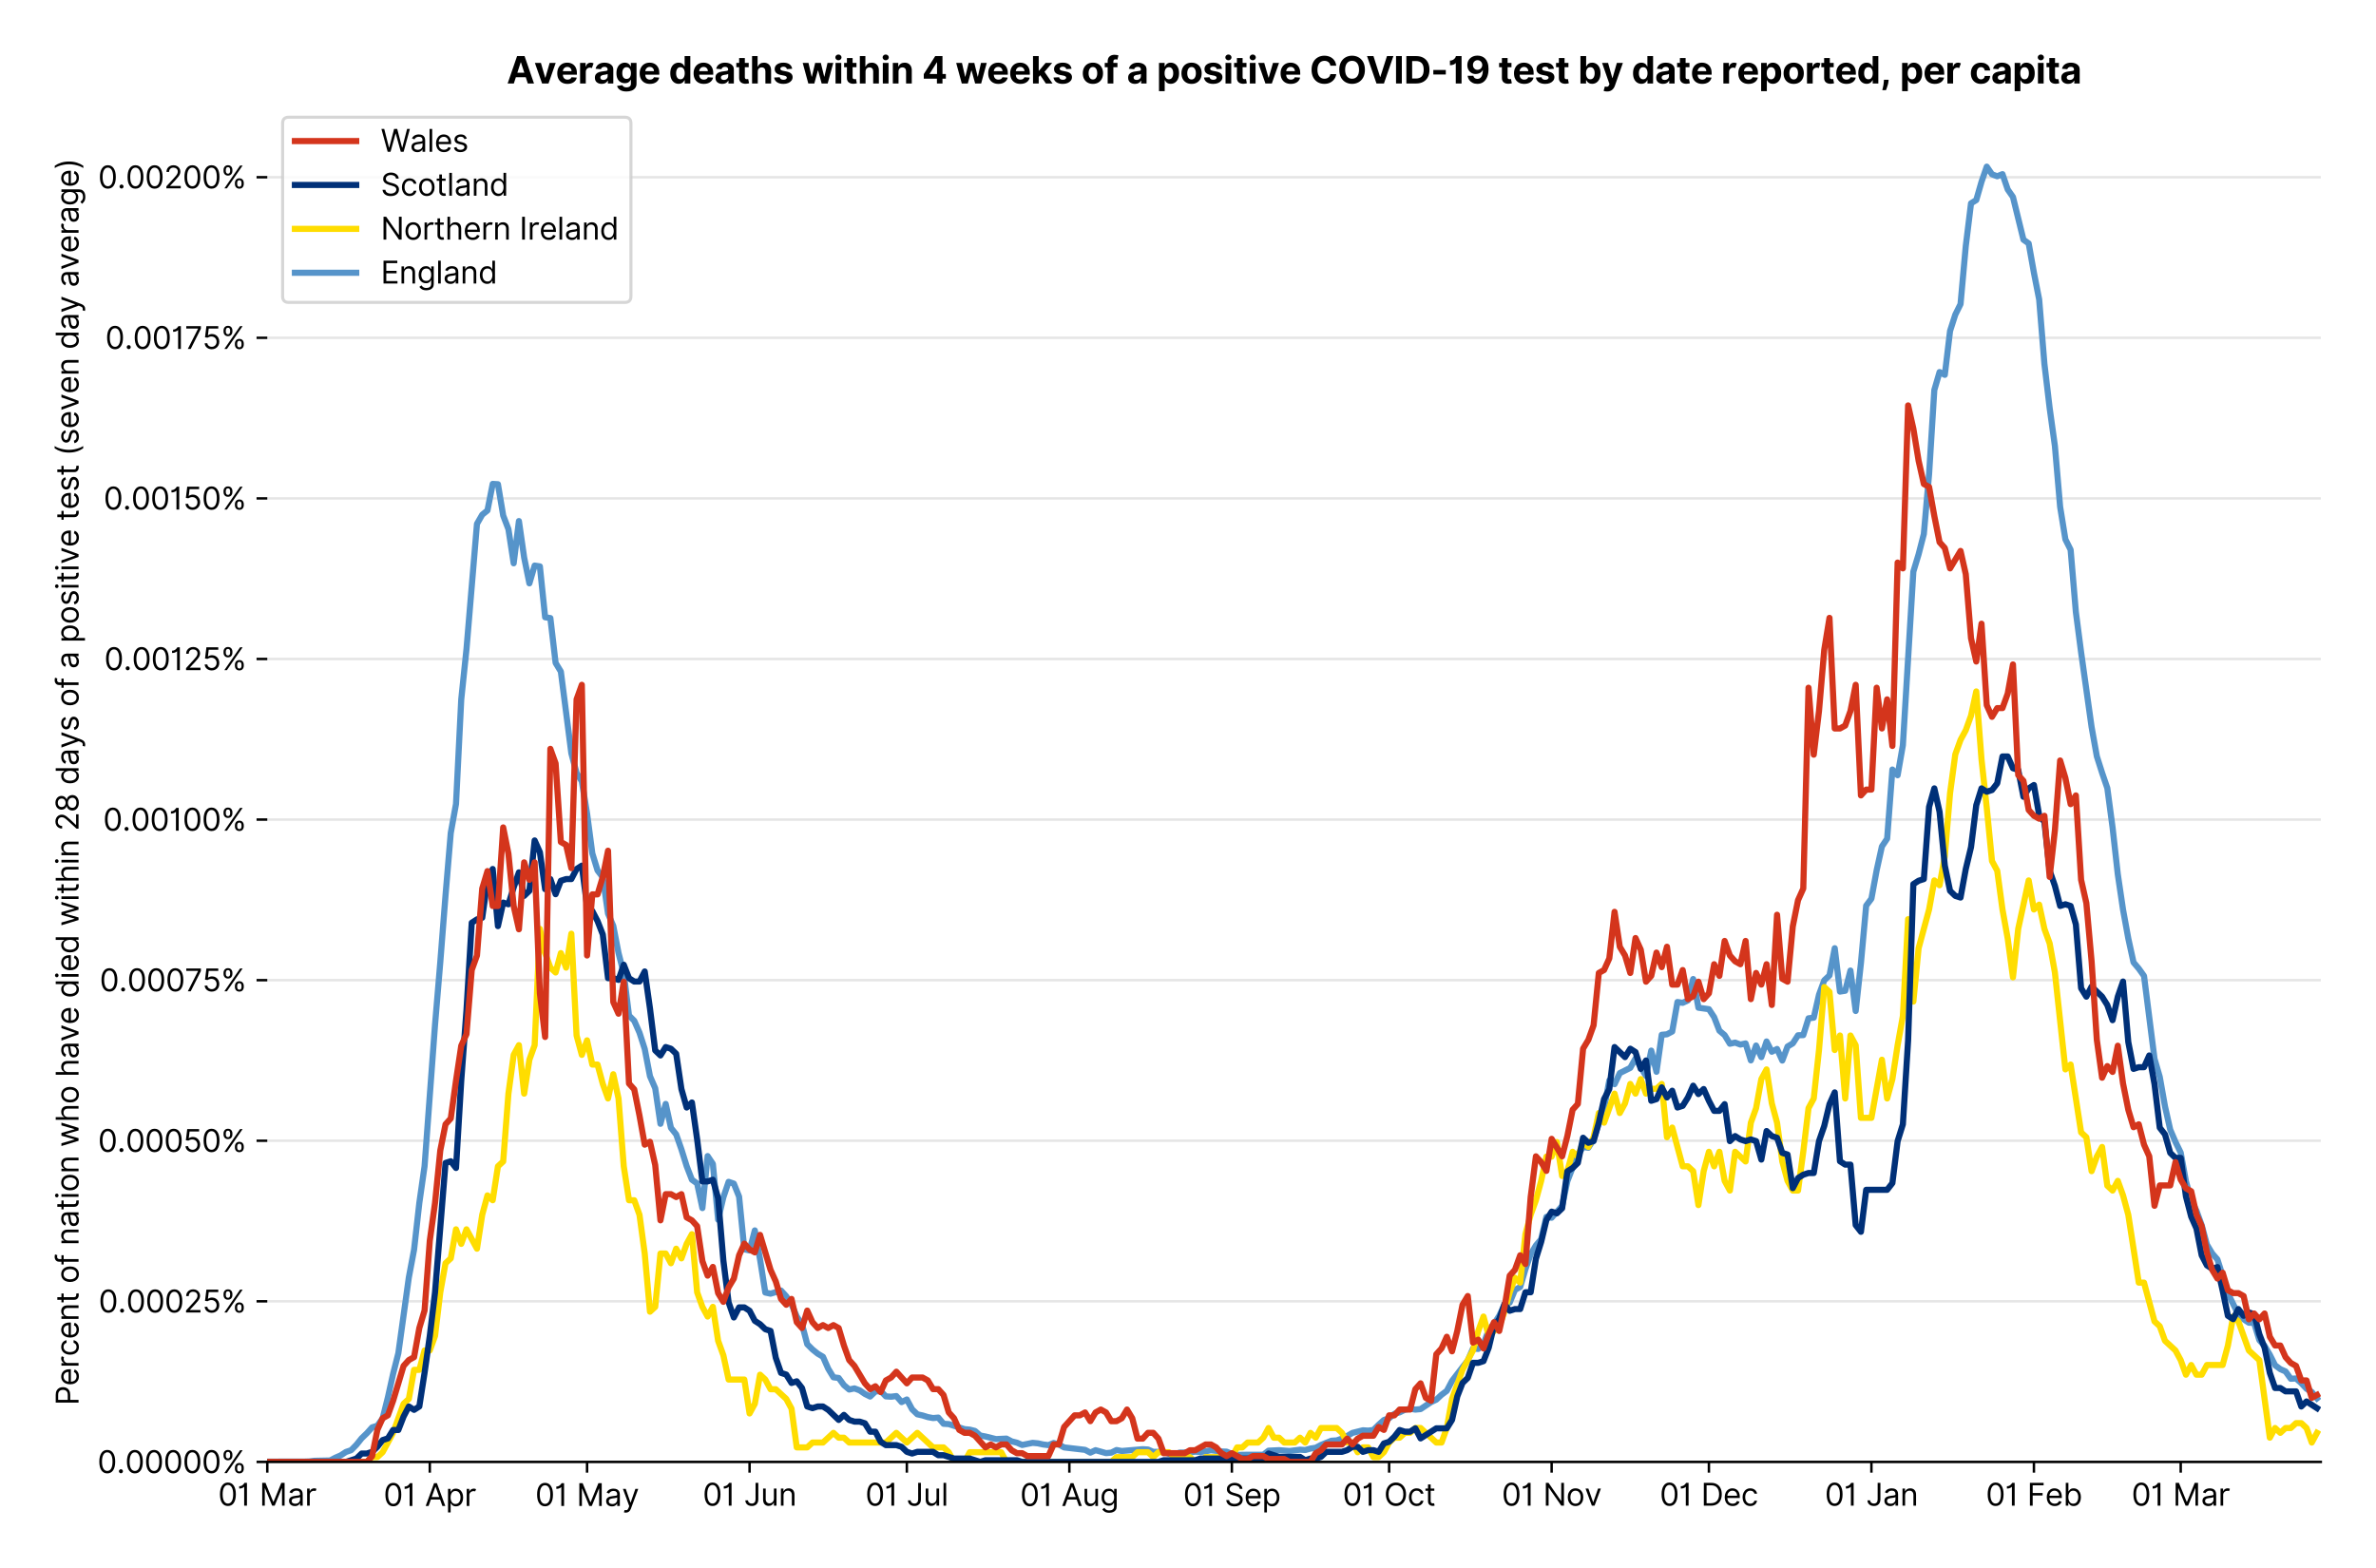 <?xml version="1.0" encoding="utf-8" standalone="no"?>
<!DOCTYPE svg PUBLIC "-//W3C//DTD SVG 1.1//EN"
  "http://www.w3.org/Graphics/SVG/1.1/DTD/svg11.dtd">
<svg version="1.1" viewBox="0 0 774.755 511.276" xmlns="http://www.w3.org/2000/svg" xmlns:xlink="http://www.w3.org/1999/xlink">
 <defs>
  <style type="text/css">*{stroke-linecap:butt;stroke-linejoin:round;}</style>
 </defs>
 <g id="figure_1">
  <g id="patch_1">
   <path d="M 0 511.276 
L 774.755 511.276 
L 774.755 0 
L 0 0 
z
" style="fill:#ffffff;"/>
  </g>
  <g id="axes_1">
   <g id="patch_2">
    <path d="M 87.155 476.745 
L 756.755 476.745 
L 756.755 33.225 
L 87.155 33.225 
z
" style="fill:#ffffff;"/>
   </g>
   <g id="matplotlib.axis_1">
    <g id="xtick_1">
     <g id="line2d_1">
      <defs>
       <path d="M 0 0 
L 0 3.5 
" id="m834bd0e466" style="stroke:#000000;stroke-width:0.8;"/>
      </defs>
      <g>
       <use style="stroke:#000000;stroke-width:0.8;" x="87.155" xlink:href="#m834bd0e466" y="476.745"/>
      </g>
     </g>
     <g id="text_1">
      <!-- 01 Mar -->
      <g transform="translate(71.118 491.018)scale(0.1 -0.1)">
       <defs>
        <path d="M 2000 -64 
Q 1230 -64 806 561 
Q 382 1186 382 2327 
Q 382 3459 809 4088 
Q 1236 4718 2000 4718 
Q 2764 4718 3191 4088 
Q 3618 3459 3618 2327 
Q 3618 1186 3194 561 
Q 2771 -64 2000 -64 
z
M 2000 436 
Q 2509 436 2791 927 
Q 3073 1418 3073 2327 
Q 3073 3234 2789 3730 
Q 2505 4227 2000 4227 
Q 1496 4227 1211 3730 
Q 927 3234 927 2327 
Q 927 1418 1210 927 
Q 1493 436 2000 436 
z
" id="Inter-Regular-30" transform="scale(0.016)"/>
        <path d="M 1973 4655 
L 1973 0 
L 1409 0 
L 1409 3836 
L 1373 3836 
Q 1341 3773 1209 3692 
Q 1077 3611 868 3551 
Q 659 3491 391 3491 
L 391 3964 
Q 661 3964 859 4061 
Q 1057 4159 1190 4291 
Q 1323 4423 1392 4529 
Q 1461 4636 1473 4655 
L 1973 4655 
z
" id="Inter-Regular-31" transform="scale(0.016)"/>
        <path id="Inter-Regular-20" transform="scale(0.016)"/>
        <path d="M 564 4655 
L 1236 4655 
L 2818 791 
L 2873 791 
L 4455 4655 
L 5127 4655 
L 5127 0 
L 4600 0 
L 4600 3536 
L 4555 3536 
L 3100 0 
L 2591 0 
L 1136 3536 
L 1091 3536 
L 1091 0 
L 564 0 
L 564 4655 
z
" id="Inter-Regular-4d" transform="scale(0.016)"/>
        <path d="M 1518 -82 
Q 1186 -82 916 44 
Q 646 170 486 410 
Q 327 650 327 991 
Q 327 1291 445 1478 
Q 564 1666 761 1773 
Q 959 1880 1199 1933 
Q 1439 1986 1682 2018 
Q 2000 2059 2199 2080 
Q 2398 2102 2490 2154 
Q 2582 2207 2582 2336 
L 2582 2355 
Q 2582 2691 2399 2877 
Q 2216 3064 1846 3064 
Q 1461 3064 1243 2895 
Q 1025 2727 936 2536 
L 427 2718 
Q 564 3036 792 3214 
Q 1021 3393 1292 3464 
Q 1564 3536 1827 3536 
Q 1996 3536 2215 3496 
Q 2434 3457 2640 3334 
Q 2846 3211 2982 2963 
Q 3118 2716 3118 2300 
L 3118 0 
L 2582 0 
L 2582 473 
L 2555 473 
Q 2500 359 2373 229 
Q 2246 100 2034 9 
Q 1823 -82 1518 -82 
z
M 1600 400 
Q 1918 400 2137 525 
Q 2357 650 2469 847 
Q 2582 1045 2582 1264 
L 2582 1755 
Q 2548 1714 2433 1681 
Q 2318 1648 2169 1624 
Q 2021 1600 1881 1583 
Q 1741 1566 1655 1555 
Q 1446 1527 1265 1467 
Q 1084 1407 974 1287 
Q 864 1168 864 964 
Q 864 684 1072 542 
Q 1280 400 1600 400 
z
" id="Inter-Regular-61" transform="scale(0.016)"/>
        <path d="M 491 0 
L 491 3491 
L 1009 3491 
L 1009 2964 
L 1046 2964 
Q 1139 3223 1389 3384 
Q 1639 3545 1955 3545 
Q 2100 3545 2209 3511 
Q 2318 3477 2400 3418 
L 2218 2964 
Q 2161 2993 2085 3010 
Q 2009 3027 1909 3027 
Q 1527 3027 1277 2794 
Q 1027 2561 1027 2209 
L 1027 0 
L 491 0 
z
" id="Inter-Regular-72" transform="scale(0.016)"/>
       </defs>
       <use xlink:href="#Inter-Regular-30"/>
       <use x="62.5" xlink:href="#Inter-Regular-31"/>
       <use x="106.676" xlink:href="#Inter-Regular-20"/>
       <use x="134.801" xlink:href="#Inter-Regular-4d"/>
       <use x="225.994" xlink:href="#Inter-Regular-61"/>
       <use x="282.386" xlink:href="#Inter-Regular-72"/>
      </g>
     </g>
    </g>
    <g id="xtick_2">
     <g id="line2d_2">
      <g>
       <use style="stroke:#000000;stroke-width:0.8;" x="140.145" xlink:href="#m834bd0e466" y="476.745"/>
      </g>
     </g>
     <g id="text_2">
      <!-- 01 Apr -->
      <g transform="translate(125.06 491.117)scale(0.1 -0.1)">
       <defs>
        <path d="M 755 0 
L 164 0 
L 1873 4655 
L 2455 4655 
L 4164 0 
L 3573 0 
L 3105 1318 
L 1223 1318 
L 755 0 
z
M 1400 1818 
L 2927 1818 
L 2182 3918 
L 2146 3918 
L 1400 1818 
z
" id="Inter-Regular-41" transform="scale(0.016)"/>
        <path d="M 491 -1309 
L 491 3491 
L 1009 3491 
L 1009 2936 
L 1073 2936 
Q 1132 3027 1237 3169 
Q 1343 3311 1542 3423 
Q 1741 3536 2082 3536 
Q 2523 3536 2859 3315 
Q 3196 3095 3384 2690 
Q 3573 2286 3573 1736 
Q 3573 1182 3384 776 
Q 3196 370 2861 148 
Q 2527 -73 2091 -73 
Q 1755 -73 1552 39 
Q 1350 152 1241 296 
Q 1132 441 1073 536 
L 1027 536 
L 1027 -1309 
L 491 -1309 
z
M 1018 1745 
Q 1018 1152 1276 780 
Q 1534 409 2018 409 
Q 2355 409 2581 587 
Q 2807 766 2921 1069 
Q 3036 1373 3036 1745 
Q 3036 2114 2923 2410 
Q 2811 2707 2585 2881 
Q 2359 3055 2018 3055 
Q 1527 3055 1272 2693 
Q 1018 2332 1018 1745 
z
" id="Inter-Regular-70" transform="scale(0.016)"/>
       </defs>
       <use xlink:href="#Inter-Regular-30"/>
       <use x="62.5" xlink:href="#Inter-Regular-31"/>
       <use x="106.676" xlink:href="#Inter-Regular-20"/>
       <use x="134.801" xlink:href="#Inter-Regular-41"/>
       <use x="202.415" xlink:href="#Inter-Regular-70"/>
       <use x="263.352" xlink:href="#Inter-Regular-72"/>
      </g>
     </g>
    </g>
    <g id="xtick_3">
     <g id="line2d_3">
      <g>
       <use style="stroke:#000000;stroke-width:0.8;" x="191.427" xlink:href="#m834bd0e466" y="476.745"/>
      </g>
     </g>
     <g id="text_3">
      <!-- 01 May -->
      <g transform="translate(174.523 491.117)scale(0.1 -0.1)">
       <defs>
        <path d="M 818 -1355 
Q 682 -1355 575 -1333 
Q 468 -1311 427 -1291 
L 564 -818 
Q 857 -893 1053 -814 
Q 1250 -736 1391 -345 
L 1509 -18 
L 218 3491 
L 800 3491 
L 1764 709 
L 1800 709 
L 2764 3491 
L 3346 3491 
L 1846 -564 
Q 1550 -1355 818 -1355 
z
" id="Inter-Regular-79" transform="scale(0.016)"/>
       </defs>
       <use xlink:href="#Inter-Regular-30"/>
       <use x="62.5" xlink:href="#Inter-Regular-31"/>
       <use x="106.676" xlink:href="#Inter-Regular-20"/>
       <use x="134.801" xlink:href="#Inter-Regular-4d"/>
       <use x="225.994" xlink:href="#Inter-Regular-61"/>
       <use x="282.386" xlink:href="#Inter-Regular-79"/>
      </g>
     </g>
    </g>
    <g id="xtick_4">
     <g id="line2d_4">
      <g>
       <use style="stroke:#000000;stroke-width:0.8;" x="244.417" xlink:href="#m834bd0e466" y="476.745"/>
      </g>
     </g>
     <g id="text_4">
      <!-- 01 Jun -->
      <g transform="translate(229.133 491.018)scale(0.1 -0.1)">
       <defs>
        <path d="M 2346 4655 
L 2909 4655 
L 2909 1327 
Q 2909 657 2549 296 
Q 2189 -64 1582 -64 
Q 1200 -64 902 76 
Q 605 216 434 475 
Q 264 734 264 1091 
L 818 1091 
Q 818 795 1034 615 
Q 1250 436 1582 436 
Q 1948 436 2147 664 
Q 2346 893 2346 1327 
L 2346 4655 
z
" id="Inter-Regular-4a" transform="scale(0.016)"/>
        <path d="M 2691 1427 
L 2691 3491 
L 3227 3491 
L 3227 0 
L 2691 0 
L 2691 591 
L 2655 591 
Q 2532 325 2273 140 
Q 2014 -45 1618 -45 
Q 1127 -45 809 280 
Q 491 605 491 1273 
L 491 3491 
L 1027 3491 
L 1027 1309 
Q 1027 927 1242 700 
Q 1457 473 1791 473 
Q 1991 473 2199 575 
Q 2407 677 2549 888 
Q 2691 1100 2691 1427 
z
" id="Inter-Regular-75" transform="scale(0.016)"/>
        <path d="M 1027 2100 
L 1027 0 
L 491 0 
L 491 3491 
L 1009 3491 
L 1009 2945 
L 1055 2945 
Q 1177 3211 1427 3373 
Q 1677 3536 2073 3536 
Q 2602 3536 2928 3211 
Q 3255 2886 3255 2218 
L 3255 0 
L 2718 0 
L 2718 2182 
Q 2718 2593 2504 2824 
Q 2291 3055 1918 3055 
Q 1534 3055 1280 2806 
Q 1027 2557 1027 2100 
z
" id="Inter-Regular-6e" transform="scale(0.016)"/>
       </defs>
       <use xlink:href="#Inter-Regular-30"/>
       <use x="62.5" xlink:href="#Inter-Regular-31"/>
       <use x="106.676" xlink:href="#Inter-Regular-20"/>
       <use x="134.801" xlink:href="#Inter-Regular-4a"/>
       <use x="189.063" xlink:href="#Inter-Regular-75"/>
       <use x="247.159" xlink:href="#Inter-Regular-6e"/>
      </g>
     </g>
    </g>
    <g id="xtick_5">
     <g id="line2d_5">
      <g>
       <use style="stroke:#000000;stroke-width:0.8;" x="295.698" xlink:href="#m834bd0e466" y="476.745"/>
      </g>
     </g>
     <g id="text_5">
      <!-- 01 Jul -->
      <g transform="translate(282.155 491.018)scale(0.1 -0.1)">
       <defs>
        <path d="M 1027 4655 
L 1027 0 
L 491 0 
L 491 4655 
L 1027 4655 
z
" id="Inter-Regular-6c" transform="scale(0.016)"/>
       </defs>
       <use xlink:href="#Inter-Regular-30"/>
       <use x="62.5" xlink:href="#Inter-Regular-31"/>
       <use x="106.676" xlink:href="#Inter-Regular-20"/>
       <use x="134.801" xlink:href="#Inter-Regular-4a"/>
       <use x="189.063" xlink:href="#Inter-Regular-75"/>
       <use x="247.159" xlink:href="#Inter-Regular-6c"/>
      </g>
     </g>
    </g>
    <g id="xtick_6">
     <g id="line2d_6">
      <g>
       <use style="stroke:#000000;stroke-width:0.8;" x="348.689" xlink:href="#m834bd0e466" y="476.745"/>
      </g>
     </g>
     <g id="text_6">
      <!-- 01 Aug -->
      <g transform="translate(332.617 491.117)scale(0.1 -0.1)">
       <defs>
        <path d="M 1900 -1382 
Q 1316 -1382 976 -1169 
Q 636 -957 473 -682 
L 900 -382 
Q 973 -477 1084 -601 
Q 1196 -725 1390 -817 
Q 1584 -909 1900 -909 
Q 2323 -909 2598 -704 
Q 2873 -500 2873 -64 
L 2873 645 
L 2827 645 
Q 2768 550 2660 410 
Q 2552 270 2351 162 
Q 2150 55 1809 55 
Q 1386 55 1051 255 
Q 716 455 521 836 
Q 327 1218 327 1764 
Q 327 2300 516 2699 
Q 705 3098 1041 3317 
Q 1377 3536 1818 3536 
Q 2159 3536 2360 3423 
Q 2561 3311 2669 3169 
Q 2777 3027 2836 2936 
L 2891 2936 
L 2891 3491 
L 3409 3491 
L 3409 -100 
Q 3409 -550 3205 -833 
Q 3002 -1116 2660 -1249 
Q 2318 -1382 1900 -1382 
z
M 1882 536 
Q 2366 536 2624 864 
Q 2882 1193 2882 1773 
Q 2882 2339 2627 2697 
Q 2373 3055 1882 3055 
Q 1541 3055 1315 2882 
Q 1089 2709 976 2418 
Q 864 2127 864 1773 
Q 864 1227 1120 881 
Q 1377 536 1882 536 
z
" id="Inter-Regular-67" transform="scale(0.016)"/>
       </defs>
       <use xlink:href="#Inter-Regular-30"/>
       <use x="62.5" xlink:href="#Inter-Regular-31"/>
       <use x="106.676" xlink:href="#Inter-Regular-20"/>
       <use x="134.801" xlink:href="#Inter-Regular-41"/>
       <use x="202.415" xlink:href="#Inter-Regular-75"/>
       <use x="260.511" xlink:href="#Inter-Regular-67"/>
      </g>
     </g>
    </g>
    <g id="xtick_7">
     <g id="line2d_7">
      <g>
       <use style="stroke:#000000;stroke-width:0.8;" x="401.68" xlink:href="#m834bd0e466" y="476.745"/>
      </g>
     </g>
     <g id="text_7">
      <!-- 01 Sep -->
      <g transform="translate(385.792 491.117)scale(0.1 -0.1)">
       <defs>
        <path d="M 3109 3491 
Q 3068 3836 2777 4027 
Q 2486 4218 2064 4218 
Q 1600 4218 1318 3999 
Q 1036 3780 1036 3445 
Q 1036 3195 1189 3042 
Q 1343 2889 1553 2803 
Q 1764 2718 1936 2673 
L 2409 2545 
Q 2591 2498 2815 2414 
Q 3039 2330 3244 2185 
Q 3450 2041 3584 1816 
Q 3718 1591 3718 1264 
Q 3718 886 3521 581 
Q 3325 277 2949 97 
Q 2573 -82 2036 -82 
Q 1286 -82 845 272 
Q 405 627 364 1200 
L 946 1200 
Q 968 936 1124 764 
Q 1280 593 1519 510 
Q 1759 427 2036 427 
Q 2359 427 2616 533 
Q 2873 639 3023 828 
Q 3173 1018 3173 1273 
Q 3173 1505 3043 1650 
Q 2914 1795 2702 1886 
Q 2491 1977 2246 2045 
L 1673 2209 
Q 1127 2366 809 2657 
Q 491 2948 491 3418 
Q 491 3809 703 4101 
Q 916 4393 1276 4555 
Q 1636 4718 2082 4718 
Q 2532 4718 2882 4558 
Q 3232 4398 3437 4120 
Q 3643 3843 3655 3491 
L 3109 3491 
z
" id="Inter-Regular-53" transform="scale(0.016)"/>
        <path d="M 1955 -73 
Q 1450 -73 1085 151 
Q 721 375 524 778 
Q 327 1182 327 1718 
Q 327 2255 524 2665 
Q 721 3075 1074 3305 
Q 1427 3536 1900 3536 
Q 2173 3536 2439 3445 
Q 2705 3355 2923 3151 
Q 3141 2948 3270 2614 
Q 3400 2280 3400 1791 
L 3400 1564 
L 866 1564 
Q 884 1005 1183 707 
Q 1482 409 1955 409 
Q 2271 409 2498 545 
Q 2725 682 2827 955 
L 3346 809 
Q 3223 414 2854 170 
Q 2486 -73 1955 -73 
z
M 866 2027 
L 2855 2027 
Q 2855 2470 2595 2762 
Q 2336 3055 1900 3055 
Q 1593 3055 1368 2911 
Q 1143 2768 1013 2533 
Q 884 2298 866 2027 
z
" id="Inter-Regular-65" transform="scale(0.016)"/>
       </defs>
       <use xlink:href="#Inter-Regular-30"/>
       <use x="62.5" xlink:href="#Inter-Regular-31"/>
       <use x="106.676" xlink:href="#Inter-Regular-20"/>
       <use x="134.801" xlink:href="#Inter-Regular-53"/>
       <use x="198.58" xlink:href="#Inter-Regular-65"/>
       <use x="256.818" xlink:href="#Inter-Regular-70"/>
      </g>
     </g>
    </g>
    <g id="xtick_8">
     <g id="line2d_8">
      <g>
       <use style="stroke:#000000;stroke-width:0.8;" x="452.961" xlink:href="#m834bd0e466" y="476.745"/>
      </g>
     </g>
     <g id="text_8">
      <!-- 01 Oct -->
      <g transform="translate(437.805 491.018)scale(0.1 -0.1)">
       <defs>
        <path d="M 4491 2327 
Q 4491 1591 4225 1054 
Q 3959 518 3495 227 
Q 3032 -64 2436 -64 
Q 1841 -64 1377 227 
Q 914 518 648 1054 
Q 382 1591 382 2327 
Q 382 3064 648 3600 
Q 914 4136 1377 4427 
Q 1841 4718 2436 4718 
Q 3032 4718 3495 4427 
Q 3959 4136 4225 3600 
Q 4491 3064 4491 2327 
z
M 3946 2327 
Q 3946 2932 3744 3348 
Q 3543 3764 3201 3977 
Q 2859 4191 2436 4191 
Q 2014 4191 1672 3977 
Q 1330 3764 1128 3348 
Q 927 2932 927 2327 
Q 927 1723 1128 1307 
Q 1330 891 1672 677 
Q 2014 464 2436 464 
Q 2859 464 3201 677 
Q 3543 891 3744 1307 
Q 3946 1723 3946 2327 
z
" id="Inter-Regular-4f" transform="scale(0.016)"/>
        <path d="M 1909 -73 
Q 1418 -73 1063 159 
Q 709 391 518 798 
Q 327 1205 327 1727 
Q 327 2259 524 2667 
Q 721 3075 1074 3305 
Q 1427 3536 1900 3536 
Q 2268 3536 2563 3400 
Q 2859 3264 3047 3018 
Q 3236 2773 3282 2445 
L 2746 2445 
Q 2684 2684 2474 2869 
Q 2264 3055 1909 3055 
Q 1439 3055 1151 2697 
Q 864 2339 864 1745 
Q 864 1139 1148 774 
Q 1432 409 1909 409 
Q 2223 409 2447 570 
Q 2671 732 2746 1018 
L 3282 1018 
Q 3236 709 3058 462 
Q 2880 216 2588 71 
Q 2296 -73 1909 -73 
z
" id="Inter-Regular-63" transform="scale(0.016)"/>
        <path d="M 2009 3491 
L 2009 3036 
L 1264 3036 
L 1264 1000 
Q 1264 773 1331 660 
Q 1398 548 1503 510 
Q 1609 473 1727 473 
Q 1816 473 1873 483 
Q 1930 493 1964 500 
L 2073 18 
Q 2018 -2 1920 -23 
Q 1823 -45 1673 -45 
Q 1446 -45 1228 52 
Q 1011 150 869 350 
Q 727 550 727 855 
L 727 3036 
L 200 3036 
L 200 3491 
L 727 3491 
L 727 4327 
L 1264 4327 
L 1264 3491 
L 2009 3491 
z
" id="Inter-Regular-74" transform="scale(0.016)"/>
       </defs>
       <use xlink:href="#Inter-Regular-30"/>
       <use x="62.5" xlink:href="#Inter-Regular-31"/>
       <use x="106.676" xlink:href="#Inter-Regular-20"/>
       <use x="134.801" xlink:href="#Inter-Regular-4f"/>
       <use x="210.938" xlink:href="#Inter-Regular-63"/>
       <use x="266.761" xlink:href="#Inter-Regular-74"/>
      </g>
     </g>
    </g>
    <g id="xtick_9">
     <g id="line2d_9">
      <g>
       <use style="stroke:#000000;stroke-width:0.8;" x="505.951" xlink:href="#m834bd0e466" y="476.745"/>
      </g>
     </g>
     <g id="text_9">
      <!-- 01 Nov -->
      <g transform="translate(489.68 491.018)scale(0.1 -0.1)">
       <defs>
        <path d="M 4255 4655 
L 4255 0 
L 3709 0 
L 1173 3655 
L 1127 3655 
L 1127 0 
L 564 0 
L 564 4655 
L 1109 4655 
L 3655 991 
L 3700 991 
L 3700 4655 
L 4255 4655 
z
" id="Inter-Regular-4e" transform="scale(0.016)"/>
        <path d="M 1909 -73 
Q 1436 -73 1080 152 
Q 725 377 526 781 
Q 327 1186 327 1727 
Q 327 2273 526 2679 
Q 725 3086 1080 3311 
Q 1436 3536 1909 3536 
Q 2382 3536 2737 3311 
Q 3093 3086 3292 2679 
Q 3491 2273 3491 1727 
Q 3491 1186 3292 781 
Q 3093 377 2737 152 
Q 2382 -73 1909 -73 
z
M 1909 409 
Q 2268 409 2500 593 
Q 2732 777 2843 1077 
Q 2955 1377 2955 1727 
Q 2955 2077 2843 2379 
Q 2732 2682 2500 2868 
Q 2268 3055 1909 3055 
Q 1550 3055 1318 2868 
Q 1086 2682 975 2379 
Q 864 2077 864 1727 
Q 864 1377 975 1077 
Q 1086 777 1318 593 
Q 1550 409 1909 409 
z
" id="Inter-Regular-6f" transform="scale(0.016)"/>
        <path d="M 3346 3491 
L 2055 0 
L 1509 0 
L 218 3491 
L 800 3491 
L 1764 709 
L 1800 709 
L 2764 3491 
L 3346 3491 
z
" id="Inter-Regular-76" transform="scale(0.016)"/>
       </defs>
       <use xlink:href="#Inter-Regular-30"/>
       <use x="62.5" xlink:href="#Inter-Regular-31"/>
       <use x="106.676" xlink:href="#Inter-Regular-20"/>
       <use x="134.801" xlink:href="#Inter-Regular-4e"/>
       <use x="210.085" xlink:href="#Inter-Regular-6f"/>
       <use x="269.744" xlink:href="#Inter-Regular-76"/>
      </g>
     </g>
    </g>
    <g id="xtick_10">
     <g id="line2d_10">
      <g>
       <use style="stroke:#000000;stroke-width:0.8;" x="557.233" xlink:href="#m834bd0e466" y="476.745"/>
      </g>
     </g>
     <g id="text_10">
      <!-- 01 Dec -->
      <g transform="translate(541.196 491.018)scale(0.1 -0.1)">
       <defs>
        <path d="M 2000 0 
L 564 0 
L 564 4655 
L 2064 4655 
Q 2741 4655 3223 4376 
Q 3705 4098 3961 3578 
Q 4218 3059 4218 2336 
Q 4218 1609 3959 1085 
Q 3700 561 3204 280 
Q 2709 0 2000 0 
z
M 1127 500 
L 1964 500 
Q 2830 500 3251 992 
Q 3673 1484 3673 2336 
Q 3673 3182 3259 3668 
Q 2846 4155 2027 4155 
L 1127 4155 
L 1127 500 
z
" id="Inter-Regular-44" transform="scale(0.016)"/>
       </defs>
       <use xlink:href="#Inter-Regular-30"/>
       <use x="62.5" xlink:href="#Inter-Regular-31"/>
       <use x="106.676" xlink:href="#Inter-Regular-20"/>
       <use x="134.801" xlink:href="#Inter-Regular-44"/>
       <use x="206.676" xlink:href="#Inter-Regular-65"/>
       <use x="264.915" xlink:href="#Inter-Regular-63"/>
      </g>
     </g>
    </g>
    <g id="xtick_11">
     <g id="line2d_11">
      <g>
       <use style="stroke:#000000;stroke-width:0.8;" x="610.223" xlink:href="#m834bd0e466" y="476.745"/>
      </g>
     </g>
     <g id="text_11">
      <!-- 01 Jan -->
      <g transform="translate(595.024 491.018)scale(0.1 -0.1)">
       <use xlink:href="#Inter-Regular-30"/>
       <use x="62.5" xlink:href="#Inter-Regular-31"/>
       <use x="106.676" xlink:href="#Inter-Regular-20"/>
       <use x="134.801" xlink:href="#Inter-Regular-4a"/>
       <use x="189.063" xlink:href="#Inter-Regular-61"/>
       <use x="245.455" xlink:href="#Inter-Regular-6e"/>
      </g>
     </g>
    </g>
    <g id="xtick_12">
     <g id="line2d_12">
      <g>
       <use style="stroke:#000000;stroke-width:0.8;" x="663.214" xlink:href="#m834bd0e466" y="476.745"/>
      </g>
     </g>
     <g id="text_12">
      <!-- 01 Feb -->
      <g transform="translate(647.525 491.018)scale(0.1 -0.1)">
       <defs>
        <path d="M 564 0 
L 564 4655 
L 3355 4655 
L 3355 4155 
L 1127 4155 
L 1127 2582 
L 3146 2582 
L 3146 2082 
L 1127 2082 
L 1127 0 
L 564 0 
z
" id="Inter-Regular-46" transform="scale(0.016)"/>
        <path d="M 564 0 
L 564 4655 
L 1100 4655 
L 1100 2936 
L 1146 2936 
Q 1205 3027 1310 3169 
Q 1416 3311 1615 3423 
Q 1814 3536 2155 3536 
Q 2596 3536 2932 3315 
Q 3268 3095 3457 2690 
Q 3646 2286 3646 1736 
Q 3646 1182 3457 776 
Q 3268 370 2934 148 
Q 2600 -73 2164 -73 
Q 1827 -73 1625 39 
Q 1423 152 1314 296 
Q 1205 441 1146 536 
L 1082 536 
L 1082 0 
L 564 0 
z
M 1091 1745 
Q 1091 1152 1349 780 
Q 1607 409 2091 409 
Q 2427 409 2653 587 
Q 2880 766 2994 1069 
Q 3109 1373 3109 1745 
Q 3109 2114 2996 2410 
Q 2884 2707 2658 2881 
Q 2432 3055 2091 3055 
Q 1600 3055 1345 2693 
Q 1091 2332 1091 1745 
z
" id="Inter-Regular-62" transform="scale(0.016)"/>
       </defs>
       <use xlink:href="#Inter-Regular-30"/>
       <use x="62.5" xlink:href="#Inter-Regular-31"/>
       <use x="106.676" xlink:href="#Inter-Regular-20"/>
       <use x="134.801" xlink:href="#Inter-Regular-46"/>
       <use x="193.466" xlink:href="#Inter-Regular-65"/>
       <use x="251.705" xlink:href="#Inter-Regular-62"/>
      </g>
     </g>
    </g>
    <g id="xtick_13">
     <g id="line2d_13">
      <g>
       <use style="stroke:#000000;stroke-width:0.8;" x="711.076" xlink:href="#m834bd0e466" y="476.745"/>
      </g>
     </g>
     <g id="text_13">
      <!-- 01 Mar -->
      <g transform="translate(695.04 491.018)scale(0.1 -0.1)">
       <use xlink:href="#Inter-Regular-30"/>
       <use x="62.5" xlink:href="#Inter-Regular-31"/>
       <use x="106.676" xlink:href="#Inter-Regular-20"/>
       <use x="134.801" xlink:href="#Inter-Regular-4d"/>
       <use x="225.994" xlink:href="#Inter-Regular-61"/>
       <use x="282.386" xlink:href="#Inter-Regular-72"/>
      </g>
     </g>
    </g>
   </g>
   <g id="matplotlib.axis_2">
    <g id="ytick_1">
     <g id="line2d_14">
      <path clip-path="url(#p50c9e562c9)" d="M 87.155 476.745 
L 756.755 476.745 
" style="fill:none;stroke:#e5e5e5;stroke-linecap:square;stroke-width:0.8;"/>
     </g>
     <g id="line2d_15">
      <defs>
       <path d="M 0 0 
L -3.5 0 
" id="mc48c25146d" style="stroke:#000000;stroke-width:0.8;"/>
      </defs>
      <g>
       <use style="stroke:#000000;stroke-width:0.8;" x="87.155" xlink:href="#mc48c25146d" y="476.745"/>
      </g>
     </g>
     <g id="text_14">
      <!-- 0.00000% -->
      <g transform="translate(31.773 480.382)scale(0.1 -0.1)">
       <defs>
        <path d="M 882 -36 
Q 714 -36 593 84 
Q 473 205 473 373 
Q 473 541 593 661 
Q 714 782 882 782 
Q 1050 782 1170 661 
Q 1291 541 1291 373 
Q 1291 205 1170 84 
Q 1050 -36 882 -36 
z
" id="Inter-Regular-2e" transform="scale(0.016)"/>
        <path d="M 2855 873 
L 2855 1118 
Q 2855 1373 2960 1585 
Q 3066 1798 3269 1926 
Q 3473 2055 3764 2055 
Q 4059 2055 4259 1926 
Q 4459 1798 4561 1585 
Q 4664 1373 4664 1118 
L 4664 873 
Q 4664 618 4560 405 
Q 4457 193 4256 64 
Q 4055 -64 3764 -64 
Q 3468 -64 3266 64 
Q 3064 193 2959 405 
Q 2855 618 2855 873 
z
M 536 3536 
L 536 3782 
Q 536 4036 642 4248 
Q 748 4461 951 4589 
Q 1155 4718 1446 4718 
Q 1741 4718 1941 4589 
Q 2141 4461 2243 4248 
Q 2346 4036 2346 3782 
L 2346 3536 
Q 2346 3282 2242 3069 
Q 2139 2857 1937 2728 
Q 1736 2600 1446 2600 
Q 1150 2600 948 2728 
Q 746 2857 641 3069 
Q 536 3282 536 3536 
z
M 709 0 
L 3909 4655 
L 4427 4655 
L 1227 0 
L 709 0 
z
M 3318 1118 
L 3318 873 
Q 3318 661 3418 494 
Q 3518 327 3764 327 
Q 4002 327 4101 494 
Q 4200 661 4200 873 
L 4200 1118 
Q 4200 1330 4104 1497 
Q 4009 1664 3764 1664 
Q 3525 1664 3421 1497 
Q 3318 1330 3318 1118 
z
M 1000 3782 
L 1000 3536 
Q 1000 3325 1100 3158 
Q 1200 2991 1446 2991 
Q 1684 2991 1783 3158 
Q 1882 3325 1882 3536 
L 1882 3782 
Q 1882 3993 1786 4160 
Q 1691 4327 1446 4327 
Q 1207 4327 1103 4160 
Q 1000 3993 1000 3782 
z
" id="Inter-Regular-25" transform="scale(0.016)"/>
       </defs>
       <use xlink:href="#Inter-Regular-30"/>
       <use x="62.5" xlink:href="#Inter-Regular-2e"/>
       <use x="90.057" xlink:href="#Inter-Regular-30"/>
       <use x="152.557" xlink:href="#Inter-Regular-30"/>
       <use x="215.057" xlink:href="#Inter-Regular-30"/>
       <use x="277.557" xlink:href="#Inter-Regular-30"/>
       <use x="340.057" xlink:href="#Inter-Regular-30"/>
       <use x="402.557" xlink:href="#Inter-Regular-25"/>
      </g>
     </g>
    </g>
    <g id="ytick_2">
     <g id="line2d_16">
      <path clip-path="url(#p50c9e562c9)" d="M 87.155 424.376 
L 756.755 424.376 
" style="fill:none;stroke:#e5e5e5;stroke-linecap:square;stroke-width:0.8;"/>
     </g>
     <g id="line2d_17">
      <g>
       <use style="stroke:#000000;stroke-width:0.8;" x="87.155" xlink:href="#mc48c25146d" y="424.376"/>
      </g>
     </g>
     <g id="text_15">
      <!-- 0.00025% -->
      <g transform="translate(32.142 428.013)scale(0.1 -0.1)">
       <defs>
        <path d="M 482 0 
L 482 409 
L 2018 2091 
Q 2289 2386 2464 2605 
Q 2639 2825 2724 3019 
Q 2809 3214 2809 3427 
Q 2809 3795 2553 4011 
Q 2298 4227 1918 4227 
Q 1514 4227 1275 3985 
Q 1036 3743 1036 3345 
L 500 3345 
Q 500 3755 688 4064 
Q 877 4373 1203 4545 
Q 1530 4718 1936 4718 
Q 2346 4718 2661 4545 
Q 2977 4373 3156 4079 
Q 3336 3786 3336 3427 
Q 3336 3170 3244 2926 
Q 3152 2682 2926 2383 
Q 2700 2084 2300 1655 
L 1255 536 
L 1255 500 
L 3418 500 
L 3418 0 
L 482 0 
z
" id="Inter-Regular-32" transform="scale(0.016)"/>
        <path d="M 1936 -64 
Q 1536 -64 1216 95 
Q 896 255 702 532 
Q 509 809 491 1164 
L 1036 1164 
Q 1068 848 1324 642 
Q 1580 436 1936 436 
Q 2223 436 2447 570 
Q 2671 705 2799 940 
Q 2927 1175 2927 1473 
Q 2927 1777 2794 2017 
Q 2661 2257 2429 2395 
Q 2198 2534 1900 2536 
Q 1686 2539 1461 2472 
Q 1236 2405 1091 2300 
L 564 2364 
L 846 4655 
L 3264 4655 
L 3264 4155 
L 1318 4155 
L 1155 2782 
L 1182 2782 
Q 1325 2895 1541 2970 
Q 1757 3045 1991 3045 
Q 2418 3045 2753 2842 
Q 3089 2639 3281 2286 
Q 3473 1934 3473 1482 
Q 3473 1036 3274 687 
Q 3075 339 2727 137 
Q 2380 -64 1936 -64 
z
" id="Inter-Regular-35" transform="scale(0.016)"/>
       </defs>
       <use xlink:href="#Inter-Regular-30"/>
       <use x="62.5" xlink:href="#Inter-Regular-2e"/>
       <use x="90.057" xlink:href="#Inter-Regular-30"/>
       <use x="152.557" xlink:href="#Inter-Regular-30"/>
       <use x="215.057" xlink:href="#Inter-Regular-30"/>
       <use x="277.557" xlink:href="#Inter-Regular-32"/>
       <use x="338.068" xlink:href="#Inter-Regular-35"/>
       <use x="398.864" xlink:href="#Inter-Regular-25"/>
      </g>
     </g>
    </g>
    <g id="ytick_3">
     <g id="line2d_18">
      <path clip-path="url(#p50c9e562c9)" d="M 87.155 372.007 
L 756.755 372.007 
" style="fill:none;stroke:#e5e5e5;stroke-linecap:square;stroke-width:0.8;"/>
     </g>
     <g id="line2d_19">
      <g>
       <use style="stroke:#000000;stroke-width:0.8;" x="87.155" xlink:href="#mc48c25146d" y="372.007"/>
      </g>
     </g>
     <g id="text_16">
      <!-- 0.00050% -->
      <g transform="translate(31.944 375.643)scale(0.1 -0.1)">
       <use xlink:href="#Inter-Regular-30"/>
       <use x="62.5" xlink:href="#Inter-Regular-2e"/>
       <use x="90.057" xlink:href="#Inter-Regular-30"/>
       <use x="152.557" xlink:href="#Inter-Regular-30"/>
       <use x="215.057" xlink:href="#Inter-Regular-30"/>
       <use x="277.557" xlink:href="#Inter-Regular-35"/>
       <use x="338.352" xlink:href="#Inter-Regular-30"/>
       <use x="400.852" xlink:href="#Inter-Regular-25"/>
      </g>
     </g>
    </g>
    <g id="ytick_4">
     <g id="line2d_20">
      <path clip-path="url(#p50c9e562c9)" d="M 87.155 319.637 
L 756.755 319.637 
" style="fill:none;stroke:#e5e5e5;stroke-linecap:square;stroke-width:0.8;"/>
     </g>
     <g id="line2d_21">
      <g>
       <use style="stroke:#000000;stroke-width:0.8;" x="87.155" xlink:href="#mc48c25146d" y="319.637"/>
      </g>
     </g>
     <g id="text_17">
      <!-- 0.00075% -->
      <g transform="translate(32.483 323.274)scale(0.1 -0.1)">
       <defs>
        <path d="M 627 0 
L 2709 4118 
L 2709 4155 
L 309 4155 
L 309 4655 
L 3291 4655 
L 3291 4127 
L 1218 0 
L 627 0 
z
" id="Inter-Regular-37" transform="scale(0.016)"/>
       </defs>
       <use xlink:href="#Inter-Regular-30"/>
       <use x="62.5" xlink:href="#Inter-Regular-2e"/>
       <use x="90.057" xlink:href="#Inter-Regular-30"/>
       <use x="152.557" xlink:href="#Inter-Regular-30"/>
       <use x="215.057" xlink:href="#Inter-Regular-30"/>
       <use x="277.557" xlink:href="#Inter-Regular-37"/>
       <use x="334.659" xlink:href="#Inter-Regular-35"/>
       <use x="395.455" xlink:href="#Inter-Regular-25"/>
      </g>
     </g>
    </g>
    <g id="ytick_5">
     <g id="line2d_22">
      <path clip-path="url(#p50c9e562c9)" d="M 87.155 267.268 
L 756.755 267.268 
" style="fill:none;stroke:#e5e5e5;stroke-linecap:square;stroke-width:0.8;"/>
     </g>
     <g id="line2d_23">
      <g>
       <use style="stroke:#000000;stroke-width:0.8;" x="87.155" xlink:href="#mc48c25146d" y="267.268"/>
      </g>
     </g>
     <g id="text_18">
      <!-- 0.00100% -->
      <g transform="translate(33.606 270.905)scale(0.1 -0.1)">
       <use xlink:href="#Inter-Regular-30"/>
       <use x="62.5" xlink:href="#Inter-Regular-2e"/>
       <use x="90.057" xlink:href="#Inter-Regular-30"/>
       <use x="152.557" xlink:href="#Inter-Regular-30"/>
       <use x="215.057" xlink:href="#Inter-Regular-31"/>
       <use x="259.233" xlink:href="#Inter-Regular-30"/>
       <use x="321.733" xlink:href="#Inter-Regular-30"/>
       <use x="384.233" xlink:href="#Inter-Regular-25"/>
      </g>
     </g>
    </g>
    <g id="ytick_6">
     <g id="line2d_24">
      <path clip-path="url(#p50c9e562c9)" d="M 87.155 214.899 
L 756.755 214.899 
" style="fill:none;stroke:#e5e5e5;stroke-linecap:square;stroke-width:0.8;"/>
     </g>
     <g id="line2d_25">
      <g>
       <use style="stroke:#000000;stroke-width:0.8;" x="87.155" xlink:href="#mc48c25146d" y="214.899"/>
      </g>
     </g>
     <g id="text_19">
      <!-- 0.00125% -->
      <g transform="translate(33.975 218.536)scale(0.1 -0.1)">
       <use xlink:href="#Inter-Regular-30"/>
       <use x="62.5" xlink:href="#Inter-Regular-2e"/>
       <use x="90.057" xlink:href="#Inter-Regular-30"/>
       <use x="152.557" xlink:href="#Inter-Regular-30"/>
       <use x="215.057" xlink:href="#Inter-Regular-31"/>
       <use x="259.233" xlink:href="#Inter-Regular-32"/>
       <use x="319.744" xlink:href="#Inter-Regular-35"/>
       <use x="380.54" xlink:href="#Inter-Regular-25"/>
      </g>
     </g>
    </g>
    <g id="ytick_7">
     <g id="line2d_26">
      <path clip-path="url(#p50c9e562c9)" d="M 87.155 162.53 
L 756.755 162.53 
" style="fill:none;stroke:#e5e5e5;stroke-linecap:square;stroke-width:0.8;"/>
     </g>
     <g id="line2d_27">
      <g>
       <use style="stroke:#000000;stroke-width:0.8;" x="87.155" xlink:href="#mc48c25146d" y="162.53"/>
      </g>
     </g>
     <g id="text_20">
      <!-- 0.00150% -->
      <g transform="translate(33.777 166.167)scale(0.1 -0.1)">
       <use xlink:href="#Inter-Regular-30"/>
       <use x="62.5" xlink:href="#Inter-Regular-2e"/>
       <use x="90.057" xlink:href="#Inter-Regular-30"/>
       <use x="152.557" xlink:href="#Inter-Regular-30"/>
       <use x="215.057" xlink:href="#Inter-Regular-31"/>
       <use x="259.233" xlink:href="#Inter-Regular-35"/>
       <use x="320.028" xlink:href="#Inter-Regular-30"/>
       <use x="382.529" xlink:href="#Inter-Regular-25"/>
      </g>
     </g>
    </g>
    <g id="ytick_8">
     <g id="line2d_28">
      <path clip-path="url(#p50c9e562c9)" d="M 87.155 110.161 
L 756.755 110.161 
" style="fill:none;stroke:#e5e5e5;stroke-linecap:square;stroke-width:0.8;"/>
     </g>
     <g id="line2d_29">
      <g>
       <use style="stroke:#000000;stroke-width:0.8;" x="87.155" xlink:href="#mc48c25146d" y="110.161"/>
      </g>
     </g>
     <g id="text_21">
      <!-- 0.00175% -->
      <g transform="translate(34.316 113.797)scale(0.1 -0.1)">
       <use xlink:href="#Inter-Regular-30"/>
       <use x="62.5" xlink:href="#Inter-Regular-2e"/>
       <use x="90.057" xlink:href="#Inter-Regular-30"/>
       <use x="152.557" xlink:href="#Inter-Regular-30"/>
       <use x="215.057" xlink:href="#Inter-Regular-31"/>
       <use x="259.233" xlink:href="#Inter-Regular-37"/>
       <use x="316.335" xlink:href="#Inter-Regular-35"/>
       <use x="377.131" xlink:href="#Inter-Regular-25"/>
      </g>
     </g>
    </g>
    <g id="ytick_9">
     <g id="line2d_30">
      <path clip-path="url(#p50c9e562c9)" d="M 87.155 57.791 
L 756.755 57.791 
" style="fill:none;stroke:#e5e5e5;stroke-linecap:square;stroke-width:0.8;"/>
     </g>
     <g id="line2d_31">
      <g>
       <use style="stroke:#000000;stroke-width:0.8;" x="87.155" xlink:href="#mc48c25146d" y="57.791"/>
      </g>
     </g>
     <g id="text_22">
      <!-- 0.00200% -->
      <g transform="translate(31.972 61.428)scale(0.1 -0.1)">
       <use xlink:href="#Inter-Regular-30"/>
       <use x="62.5" xlink:href="#Inter-Regular-2e"/>
       <use x="90.057" xlink:href="#Inter-Regular-30"/>
       <use x="152.557" xlink:href="#Inter-Regular-30"/>
       <use x="215.057" xlink:href="#Inter-Regular-32"/>
       <use x="275.568" xlink:href="#Inter-Regular-30"/>
       <use x="338.068" xlink:href="#Inter-Regular-30"/>
       <use x="400.568" xlink:href="#Inter-Regular-25"/>
      </g>
     </g>
    </g>
    <g id="text_23">
     <!-- Percent of nation who have died within 28 days of a positive test (seven day average) -->
     <g transform="translate(25.614 458.305)rotate(-90)scale(0.1 -0.1)">
      <defs>
       <path d="M 564 0 
L 564 4655 
L 2136 4655 
Q 2684 4655 3033 4458 
Q 3382 4261 3550 3927 
Q 3718 3593 3718 3182 
Q 3718 2770 3551 2434 
Q 3384 2098 3036 1899 
Q 2689 1700 2146 1700 
L 1127 1700 
L 1127 0 
L 564 0 
z
M 1127 2200 
L 2127 2200 
Q 2689 2200 2926 2482 
Q 3164 2764 3164 3182 
Q 3164 3602 2925 3878 
Q 2686 4155 2118 4155 
L 1127 4155 
L 1127 2200 
z
" id="Inter-Regular-50" transform="scale(0.016)"/>
       <path d="M 2046 3491 
L 2046 3036 
L 1264 3036 
L 1264 0 
L 727 0 
L 727 3036 
L 164 3036 
L 164 3491 
L 727 3491 
L 727 3973 
Q 727 4273 868 4473 
Q 1009 4673 1234 4773 
Q 1459 4873 1709 4873 
Q 1907 4873 2032 4841 
Q 2157 4809 2218 4782 
L 2064 4318 
Q 2023 4332 1951 4352 
Q 1880 4373 1764 4373 
Q 1498 4373 1381 4239 
Q 1264 4105 1264 3845 
L 1264 3491 
L 2046 3491 
z
" id="Inter-Regular-66" transform="scale(0.016)"/>
       <path d="M 491 0 
L 491 3491 
L 1027 3491 
L 1027 0 
L 491 0 
z
M 764 4073 
Q 607 4073 494 4179 
Q 382 4286 382 4436 
Q 382 4586 494 4693 
Q 607 4800 764 4800 
Q 921 4800 1033 4693 
Q 1146 4586 1146 4436 
Q 1146 4286 1033 4179 
Q 921 4073 764 4073 
z
" id="Inter-Regular-69" transform="scale(0.016)"/>
       <path d="M 1282 0 
L 218 3491 
L 782 3491 
L 1536 818 
L 1573 818 
L 2318 3491 
L 2891 3491 
L 3627 827 
L 3664 827 
L 4418 3491 
L 4982 3491 
L 3918 0 
L 3391 0 
L 2627 2682 
L 2573 2682 
L 1809 0 
L 1282 0 
z
" id="Inter-Regular-77" transform="scale(0.016)"/>
       <path d="M 1027 2100 
L 1027 0 
L 491 0 
L 491 4655 
L 1027 4655 
L 1027 2945 
L 1073 2945 
Q 1196 3216 1442 3376 
Q 1689 3536 2100 3536 
Q 2636 3536 2963 3213 
Q 3291 2891 3291 2218 
L 3291 0 
L 2755 0 
L 2755 2182 
Q 2755 2598 2540 2826 
Q 2325 3055 1946 3055 
Q 1548 3055 1287 2806 
Q 1027 2557 1027 2100 
z
" id="Inter-Regular-68" transform="scale(0.016)"/>
       <path d="M 1809 -73 
Q 1373 -73 1039 148 
Q 705 370 516 776 
Q 327 1182 327 1736 
Q 327 2286 516 2690 
Q 705 3095 1041 3315 
Q 1377 3536 1818 3536 
Q 2159 3536 2358 3423 
Q 2557 3311 2662 3169 
Q 2768 3027 2827 2936 
L 2873 2936 
L 2873 4655 
L 3409 4655 
L 3409 0 
L 2891 0 
L 2891 536 
L 2827 536 
Q 2768 441 2659 296 
Q 2550 152 2348 39 
Q 2146 -73 1809 -73 
z
M 1882 409 
Q 2366 409 2624 780 
Q 2882 1152 2882 1745 
Q 2882 2332 2627 2693 
Q 2373 3055 1882 3055 
Q 1541 3055 1315 2881 
Q 1089 2707 976 2410 
Q 864 2114 864 1745 
Q 864 1373 978 1069 
Q 1093 766 1319 587 
Q 1546 409 1882 409 
z
" id="Inter-Regular-64" transform="scale(0.016)"/>
       <path d="M 1973 -64 
Q 1505 -64 1147 103 
Q 789 270 589 564 
Q 389 859 391 1236 
Q 389 1532 507 1783 
Q 625 2034 830 2203 
Q 1036 2373 1291 2418 
L 1291 2445 
Q 957 2532 759 2821 
Q 561 3111 564 3482 
Q 561 3836 743 4115 
Q 925 4395 1244 4556 
Q 1564 4718 1973 4718 
Q 2377 4718 2695 4556 
Q 3014 4395 3197 4115 
Q 3380 3836 3382 3482 
Q 3380 3111 3181 2821 
Q 2982 2532 2655 2445 
L 2655 2418 
Q 2907 2373 3109 2203 
Q 3311 2034 3431 1783 
Q 3552 1532 3555 1236 
Q 3552 859 3351 564 
Q 3150 270 2794 103 
Q 2439 -64 1973 -64 
z
M 1973 436 
Q 2446 436 2722 662 
Q 2998 889 3000 1264 
Q 2998 1527 2864 1729 
Q 2730 1932 2499 2048 
Q 2268 2164 1973 2164 
Q 1675 2164 1442 2048 
Q 1209 1932 1076 1729 
Q 943 1527 946 1264 
Q 943 889 1218 662 
Q 1493 436 1973 436 
z
M 1973 2645 
Q 2348 2645 2591 2864 
Q 2834 3084 2836 3445 
Q 2834 3800 2596 4013 
Q 2359 4227 1973 4227 
Q 1582 4227 1344 4013 
Q 1107 3800 1109 3445 
Q 1107 3084 1349 2864 
Q 1591 2645 1973 2645 
z
" id="Inter-Regular-38" transform="scale(0.016)"/>
       <path d="M 2964 2709 
L 2482 2573 
Q 2411 2755 2245 2914 
Q 2080 3073 1727 3073 
Q 1407 3073 1194 2926 
Q 982 2780 982 2555 
Q 982 2355 1127 2239 
Q 1273 2123 1582 2045 
L 2100 1918 
Q 3027 1691 3027 973 
Q 3027 673 2855 436 
Q 2684 200 2377 63 
Q 2071 -73 1664 -73 
Q 1130 -73 780 159 
Q 430 391 336 836 
L 846 964 
Q 989 400 1655 400 
Q 2030 400 2251 560 
Q 2473 720 2473 945 
Q 2473 1316 1955 1436 
L 1373 1573 
Q 893 1686 669 1926 
Q 446 2166 446 2527 
Q 446 2823 613 3050 
Q 780 3277 1069 3406 
Q 1359 3536 1727 3536 
Q 2246 3536 2542 3309 
Q 2839 3082 2964 2709 
z
" id="Inter-Regular-73" transform="scale(0.016)"/>
       <path d="M 682 1964 
Q 682 2823 906 3544 
Q 1130 4266 1546 4873 
L 2018 4873 
Q 1800 4573 1623 4095 
Q 1446 3618 1341 3061 
Q 1236 2505 1236 1964 
Q 1236 1423 1341 866 
Q 1446 309 1623 -168 
Q 1800 -645 2018 -945 
L 1546 -945 
Q 1130 -339 906 383 
Q 682 1105 682 1964 
z
" id="Inter-Regular-28" transform="scale(0.016)"/>
       <path d="M 1638 1940 
Q 1638 1081 1414 359 
Q 1191 -362 775 -969 
L 302 -969 
Q 520 -669 697 -191 
Q 875 286 979 842 
Q 1084 1399 1084 1940 
Q 1084 2481 979 3038 
Q 875 3595 697 4072 
Q 520 4549 302 4849 
L 775 4849 
Q 1191 4243 1414 3521 
Q 1638 2799 1638 1940 
z
" id="Inter-Regular-29" transform="scale(0.016)"/>
      </defs>
      <use xlink:href="#Inter-Regular-50"/>
      <use x="63.494" xlink:href="#Inter-Regular-65"/>
      <use x="121.733" xlink:href="#Inter-Regular-72"/>
      <use x="160.085" xlink:href="#Inter-Regular-63"/>
      <use x="215.909" xlink:href="#Inter-Regular-65"/>
      <use x="274.148" xlink:href="#Inter-Regular-6e"/>
      <use x="332.671" xlink:href="#Inter-Regular-74"/>
      <use x="369.034" xlink:href="#Inter-Regular-20"/>
      <use x="397.159" xlink:href="#Inter-Regular-6f"/>
      <use x="456.818" xlink:href="#Inter-Regular-66"/>
      <use x="492.898" xlink:href="#Inter-Regular-20"/>
      <use x="521.023" xlink:href="#Inter-Regular-6e"/>
      <use x="579.546" xlink:href="#Inter-Regular-61"/>
      <use x="635.938" xlink:href="#Inter-Regular-74"/>
      <use x="672.301" xlink:href="#Inter-Regular-69"/>
      <use x="696.023" xlink:href="#Inter-Regular-6f"/>
      <use x="755.682" xlink:href="#Inter-Regular-6e"/>
      <use x="814.205" xlink:href="#Inter-Regular-20"/>
      <use x="842.33" xlink:href="#Inter-Regular-77"/>
      <use x="923.58" xlink:href="#Inter-Regular-68"/>
      <use x="982.671" xlink:href="#Inter-Regular-6f"/>
      <use x="1042.33" xlink:href="#Inter-Regular-20"/>
      <use x="1070.455" xlink:href="#Inter-Regular-68"/>
      <use x="1129.546" xlink:href="#Inter-Regular-61"/>
      <use x="1185.938" xlink:href="#Inter-Regular-76"/>
      <use x="1241.62" xlink:href="#Inter-Regular-65"/>
      <use x="1299.858" xlink:href="#Inter-Regular-20"/>
      <use x="1327.983" xlink:href="#Inter-Regular-64"/>
      <use x="1390.057" xlink:href="#Inter-Regular-69"/>
      <use x="1413.779" xlink:href="#Inter-Regular-65"/>
      <use x="1472.017" xlink:href="#Inter-Regular-64"/>
      <use x="1534.091" xlink:href="#Inter-Regular-20"/>
      <use x="1562.216" xlink:href="#Inter-Regular-77"/>
      <use x="1643.466" xlink:href="#Inter-Regular-69"/>
      <use x="1667.188" xlink:href="#Inter-Regular-74"/>
      <use x="1703.551" xlink:href="#Inter-Regular-68"/>
      <use x="1762.642" xlink:href="#Inter-Regular-69"/>
      <use x="1786.364" xlink:href="#Inter-Regular-6e"/>
      <use x="1844.887" xlink:href="#Inter-Regular-20"/>
      <use x="1873.012" xlink:href="#Inter-Regular-32"/>
      <use x="1933.523" xlink:href="#Inter-Regular-38"/>
      <use x="1995.171" xlink:href="#Inter-Regular-20"/>
      <use x="2023.296" xlink:href="#Inter-Regular-64"/>
      <use x="2085.37" xlink:href="#Inter-Regular-61"/>
      <use x="2141.762" xlink:href="#Inter-Regular-79"/>
      <use x="2197.444" xlink:href="#Inter-Regular-73"/>
      <use x="2249.716" xlink:href="#Inter-Regular-20"/>
      <use x="2277.841" xlink:href="#Inter-Regular-6f"/>
      <use x="2337.5" xlink:href="#Inter-Regular-66"/>
      <use x="2373.58" xlink:href="#Inter-Regular-20"/>
      <use x="2401.705" xlink:href="#Inter-Regular-61"/>
      <use x="2458.097" xlink:href="#Inter-Regular-20"/>
      <use x="2486.222" xlink:href="#Inter-Regular-70"/>
      <use x="2547.16" xlink:href="#Inter-Regular-6f"/>
      <use x="2606.819" xlink:href="#Inter-Regular-73"/>
      <use x="2659.091" xlink:href="#Inter-Regular-69"/>
      <use x="2682.813" xlink:href="#Inter-Regular-74"/>
      <use x="2719.177" xlink:href="#Inter-Regular-69"/>
      <use x="2742.898" xlink:href="#Inter-Regular-76"/>
      <use x="2798.58" xlink:href="#Inter-Regular-65"/>
      <use x="2856.819" xlink:href="#Inter-Regular-20"/>
      <use x="2884.944" xlink:href="#Inter-Regular-74"/>
      <use x="2921.307" xlink:href="#Inter-Regular-65"/>
      <use x="2979.546" xlink:href="#Inter-Regular-73"/>
      <use x="3031.819" xlink:href="#Inter-Regular-74"/>
      <use x="3068.182" xlink:href="#Inter-Regular-20"/>
      <use x="3096.307" xlink:href="#Inter-Regular-28"/>
      <use x="3132.529" xlink:href="#Inter-Regular-73"/>
      <use x="3184.802" xlink:href="#Inter-Regular-65"/>
      <use x="3243.04" xlink:href="#Inter-Regular-76"/>
      <use x="3298.722" xlink:href="#Inter-Regular-65"/>
      <use x="3356.961" xlink:href="#Inter-Regular-6e"/>
      <use x="3415.484" xlink:href="#Inter-Regular-20"/>
      <use x="3443.609" xlink:href="#Inter-Regular-64"/>
      <use x="3505.682" xlink:href="#Inter-Regular-61"/>
      <use x="3562.074" xlink:href="#Inter-Regular-79"/>
      <use x="3617.756" xlink:href="#Inter-Regular-20"/>
      <use x="3645.881" xlink:href="#Inter-Regular-61"/>
      <use x="3702.273" xlink:href="#Inter-Regular-76"/>
      <use x="3757.955" xlink:href="#Inter-Regular-65"/>
      <use x="3816.194" xlink:href="#Inter-Regular-72"/>
      <use x="3854.546" xlink:href="#Inter-Regular-61"/>
      <use x="3910.938" xlink:href="#Inter-Regular-67"/>
      <use x="3971.876" xlink:href="#Inter-Regular-65"/>
      <use x="4030.114" xlink:href="#Inter-Regular-29"/>
     </g>
    </g>
   </g>
   <g id="line2d_32">
    <path clip-path="url(#p50c9e562c9)" d="M -1 476.745 
L 99.12 476.639 
L 100.83 476.586 
L 102.539 476.373 
L 107.667 476.267 
L 109.377 475.363 
L 111.086 474.618 
L 112.795 473.502 
L 114.505 472.917 
L 116.214 471.163 
L 117.923 469.036 
L 119.633 467.388 
L 121.342 465.474 
L 123.052 464.942 
L 124.761 462.55 
L 126.47 455.745 
L 128.18 448.036 
L 129.889 441.284 
L 133.308 416.615 
L 135.017 407.524 
L 136.727 392.318 
L 138.436 380.356 
L 141.855 334.155 
L 143.564 313.793 
L 145.273 291.995 
L 146.983 271.632 
L 148.692 262.169 
L 150.402 228.09 
L 152.111 211.662 
L 155.53 170.831 
L 157.239 167.853 
L 158.948 166.471 
L 160.658 157.805 
L 162.367 157.911 
L 164.077 168.119 
L 165.786 172.585 
L 167.495 183.697 
L 169.205 169.927 
L 170.914 181.836 
L 172.623 190.236 
L 174.333 184.441 
L 176.042 184.707 
L 177.752 201.294 
L 179.461 201.56 
L 181.17 216.181 
L 182.88 218.999 
L 186.298 245.635 
L 188.008 252.068 
L 189.717 254.779 
L 191.427 265.306 
L 193.136 278.278 
L 194.845 283.861 
L 196.555 286.093 
L 198.264 297.949 
L 199.973 301.937 
L 201.683 310.762 
L 203.392 317.408 
L 205.102 331.178 
L 206.811 332.879 
L 208.52 336.76 
L 210.23 342.077 
L 211.939 350.955 
L 213.648 354.89 
L 215.358 366.48 
L 217.067 359.994 
L 218.777 367.809 
L 220.486 369.935 
L 222.195 374.827 
L 223.905 380.303 
L 225.614 384.715 
L 227.323 385.938 
L 229.033 393.966 
L 230.742 377.006 
L 232.452 379.558 
L 234.161 397.741 
L 235.87 390.457 
L 237.58 385.407 
L 239.289 385.991 
L 240.998 390.245 
L 242.708 407.417 
L 244.417 407.789 
L 246.127 401.25 
L 247.836 410.713 
L 249.545 421.506 
L 251.255 421.878 
L 254.673 420.868 
L 256.383 422.729 
L 258.092 425.334 
L 259.801 429.321 
L 261.511 431.873 
L 263.22 438.36 
L 264.93 440.061 
L 266.639 441.443 
L 268.348 442.453 
L 270.058 446.334 
L 271.767 449.152 
L 273.476 449.365 
L 275.186 451.704 
L 276.895 453.14 
L 278.605 452.767 
L 280.314 453.405 
L 282.023 454.575 
L 283.733 455.426 
L 285.442 453.777 
L 287.151 453.618 
L 288.861 455.372 
L 290.57 455.479 
L 292.28 455.266 
L 293.989 457.233 
L 295.698 456.383 
L 297.408 459.573 
L 299.117 461.221 
L 300.826 461.593 
L 302.536 462.124 
L 304.245 462.443 
L 305.955 462.284 
L 307.664 464.304 
L 309.373 464.411 
L 314.501 466.059 
L 316.211 466.218 
L 317.92 466.644 
L 319.63 468.132 
L 321.339 468.451 
L 324.758 469.302 
L 328.176 469.142 
L 329.886 470.046 
L 331.595 470.471 
L 333.305 471.216 
L 336.723 470.525 
L 338.433 470.684 
L 340.142 471.056 
L 341.851 471.269 
L 343.561 470.578 
L 345.27 471.056 
L 346.98 472.013 
L 353.817 472.811 
L 355.526 473.715 
L 357.236 472.917 
L 360.655 473.874 
L 362.364 473.715 
L 364.073 472.864 
L 365.783 473.183 
L 372.62 472.598 
L 374.33 472.704 
L 376.039 473.449 
L 379.458 473.449 
L 381.167 474.087 
L 382.876 474.512 
L 384.586 473.715 
L 388.005 473.661 
L 389.714 473.396 
L 391.423 473.502 
L 393.133 473.289 
L 394.842 472.917 
L 398.261 473.342 
L 399.97 473.396 
L 401.68 474.14 
L 403.389 474.459 
L 406.808 474.406 
L 410.226 474.406 
L 411.936 474.406 
L 413.645 473.077 
L 417.064 472.917 
L 420.483 473.183 
L 423.901 472.758 
L 425.611 472.864 
L 427.32 472.385 
L 429.03 472.12 
L 430.739 471.216 
L 434.158 469.833 
L 435.867 469.727 
L 437.576 469.142 
L 439.286 468.292 
L 440.995 467.282 
L 444.414 466.431 
L 446.123 466.537 
L 447.833 466.325 
L 449.542 464.623 
L 451.251 463.081 
L 452.961 462.497 
L 454.67 461.061 
L 456.38 460.583 
L 458.089 459.732 
L 459.798 459.413 
L 461.508 459.679 
L 463.217 459.519 
L 466.636 457.233 
L 468.345 456.436 
L 470.055 454.841 
L 471.764 453.565 
L 473.473 450.322 
L 476.892 445.856 
L 478.601 443.676 
L 480.311 439.742 
L 482.02 439.901 
L 483.73 438.36 
L 485.439 433.628 
L 487.148 431.714 
L 488.858 429.109 
L 490.567 425.493 
L 492.276 424.802 
L 493.986 420.655 
L 495.695 419.698 
L 497.405 413.903 
L 499.114 409.012 
L 500.823 406.141 
L 502.533 404.121 
L 504.242 396.837 
L 505.951 397.103 
L 509.37 393.275 
L 511.08 385.194 
L 512.789 380.781 
L 514.498 376.688 
L 516.208 374.029 
L 517.917 374.295 
L 519.626 371.637 
L 521.336 366.267 
L 523.045 361.482 
L 524.755 352.338 
L 526.464 353.561 
L 528.173 349.945 
L 531.592 348.244 
L 533.301 345.16 
L 536.72 350.902 
L 538.43 342.608 
L 540.139 349.52 
L 541.848 337.451 
L 543.558 337.292 
L 545.267 336.388 
L 546.976 326.765 
L 548.686 327.031 
L 550.395 326.233 
L 552.105 319.269 
L 553.814 328.626 
L 557.233 329.104 
L 558.942 331.709 
L 560.651 336.122 
L 562.361 337.558 
L 564.07 340.375 
L 565.78 340.003 
L 567.489 340.641 
L 569.198 340.269 
L 570.908 345.798 
L 572.617 340.96 
L 574.326 344.735 
L 576.036 339.631 
L 577.745 342.981 
L 579.455 342.077 
L 581.164 345.852 
L 582.873 341.279 
L 584.583 340.269 
L 586.292 337.611 
L 588.001 337.558 
L 589.711 332.082 
L 591.42 331.869 
L 593.129 324.373 
L 594.839 319.694 
L 596.548 318.099 
L 598.258 309.22 
L 599.967 323.362 
L 601.676 323.097 
L 603.386 316.504 
L 605.095 329.689 
L 606.804 314.059 
L 608.514 295.344 
L 610.223 293.058 
L 611.933 283.807 
L 613.642 276.045 
L 615.351 273.493 
L 617.061 250.951 
L 618.77 252.812 
L 620.479 243.029 
L 623.898 186.408 
L 625.608 180.773 
L 627.317 174.127 
L 629.026 154.615 
L 630.736 127.182 
L 632.445 121.334 
L 634.154 122.237 
L 635.864 107.936 
L 637.573 102.619 
L 639.283 99.164 
L 640.992 80.237 
L 642.701 66.307 
L 644.411 65.244 
L 646.12 59.289 
L 647.829 54.345 
L 649.539 56.844 
L 651.248 57.482 
L 652.958 56.791 
L 654.667 61.788 
L 656.376 64.234 
L 659.795 78.163 
L 661.504 79.386 
L 663.214 88.956 
L 664.923 97.675 
L 666.633 118.675 
L 668.342 133.083 
L 670.051 145.418 
L 671.761 165.301 
L 673.47 175.881 
L 675.179 179.284 
L 676.889 199.593 
L 678.598 212.725 
L 682.017 237.075 
L 683.726 246.645 
L 685.436 252.014 
L 687.145 257.012 
L 688.854 269.825 
L 690.564 285.136 
L 692.273 296.673 
L 693.983 306.031 
L 695.692 313.846 
L 697.401 315.866 
L 699.111 318.259 
L 702.529 345.267 
L 704.239 351.168 
L 705.948 360.791 
L 707.658 368.394 
L 709.367 372.381 
L 711.076 375.89 
L 712.786 385.247 
L 714.495 391.414 
L 716.204 394.817 
L 717.914 399.549 
L 719.623 405.875 
L 721.333 408.746 
L 723.042 410.713 
L 724.751 416.03 
L 726.461 421.772 
L 729.879 428.683 
L 731.589 430.225 
L 733.298 431.342 
L 735.008 431.395 
L 736.717 437.03 
L 738.426 438.891 
L 740.136 441.815 
L 741.845 445.218 
L 743.554 446.494 
L 745.264 447.238 
L 746.973 449.631 
L 748.683 449.524 
L 750.392 451.066 
L 752.101 452.874 
L 753.811 453.937 
L 755.52 456.01 
L 755.52 456.01 
" style="fill:none;stroke:#5694ca;stroke-linecap:square;stroke-width:2;"/>
   </g>
   <g id="line2d_33">
    <path clip-path="url(#p50c9e562c9)" d="M -1 476.745 
L 119.633 476.745 
L 121.342 475.165 
L 123.052 475.165 
L 124.761 473.584 
L 128.18 467.263 
L 131.598 457.782 
L 133.308 456.201 
L 135.017 446.72 
L 136.727 446.72 
L 138.436 440.399 
L 140.145 440.399 
L 141.855 435.658 
L 143.564 421.435 
L 145.273 411.953 
L 146.983 410.373 
L 148.692 400.892 
L 150.402 405.632 
L 152.111 400.892 
L 155.53 407.213 
L 157.239 396.151 
L 158.948 389.83 
L 160.658 391.41 
L 162.367 380.348 
L 164.077 378.768 
L 165.786 356.644 
L 167.495 344.001 
L 169.205 340.841 
L 170.914 356.644 
L 172.623 345.582 
L 174.333 340.841 
L 176.042 302.914 
L 177.752 310.816 
L 179.461 315.556 
L 181.17 317.137 
L 182.88 310.816 
L 184.589 315.556 
L 186.298 304.494 
L 188.008 337.68 
L 189.717 344.001 
L 191.427 339.261 
L 193.136 347.162 
L 194.845 347.162 
L 196.555 353.483 
L 198.264 358.224 
L 199.973 350.323 
L 201.683 358.224 
L 203.392 380.348 
L 205.102 391.41 
L 206.811 391.41 
L 208.52 396.151 
L 210.23 408.793 
L 211.939 427.756 
L 213.648 426.176 
L 215.358 408.793 
L 217.067 408.793 
L 218.777 411.953 
L 220.486 407.213 
L 222.195 410.373 
L 223.905 405.632 
L 225.614 402.472 
L 227.323 421.435 
L 229.033 426.176 
L 230.742 429.337 
L 232.452 426.176 
L 234.161 437.238 
L 235.87 441.979 
L 237.58 449.88 
L 242.708 449.88 
L 244.417 460.942 
L 246.127 457.782 
L 247.836 448.3 
L 249.545 449.88 
L 251.255 453.041 
L 252.964 453.041 
L 256.383 456.201 
L 258.092 459.362 
L 259.801 472.004 
L 263.22 472.004 
L 264.93 470.424 
L 268.348 470.424 
L 271.767 467.263 
L 273.476 468.844 
L 275.186 468.844 
L 276.895 470.424 
L 288.861 470.424 
L 292.28 467.263 
L 295.698 470.424 
L 299.117 467.263 
L 304.245 472.004 
L 307.664 472.004 
L 309.373 473.584 
L 311.083 476.745 
L 314.501 476.745 
L 316.211 473.584 
L 326.467 473.584 
L 328.176 476.745 
L 362.364 476.745 
L 364.073 475.165 
L 369.201 475.165 
L 370.911 473.584 
L 374.33 473.584 
L 376.039 475.165 
L 377.748 473.584 
L 381.167 473.584 
L 382.876 475.165 
L 388.005 475.165 
L 389.714 476.745 
L 391.423 476.745 
L 393.133 475.165 
L 401.68 475.165 
L 403.389 472.004 
L 405.098 472.004 
L 406.808 470.424 
L 410.226 470.424 
L 411.936 468.844 
L 413.645 465.683 
L 415.355 468.844 
L 417.064 468.844 
L 418.773 470.424 
L 422.192 470.424 
L 423.901 468.844 
L 425.611 470.424 
L 427.32 467.263 
L 429.03 468.844 
L 430.739 465.683 
L 435.867 465.683 
L 437.576 467.263 
L 439.286 470.424 
L 440.995 470.424 
L 442.705 473.584 
L 444.414 472.004 
L 446.123 472.004 
L 447.833 475.165 
L 449.542 475.165 
L 451.251 473.584 
L 452.961 470.424 
L 454.67 468.844 
L 456.38 468.844 
L 458.089 467.263 
L 459.798 467.263 
L 461.508 465.683 
L 463.217 465.683 
L 468.345 470.424 
L 470.055 470.424 
L 471.764 465.683 
L 473.473 456.201 
L 476.892 446.72 
L 480.311 440.399 
L 482.02 434.077 
L 483.73 429.337 
L 485.439 435.658 
L 488.858 432.497 
L 490.567 427.756 
L 492.276 421.435 
L 493.986 416.694 
L 495.695 418.275 
L 497.405 402.472 
L 499.114 396.151 
L 500.823 391.41 
L 502.533 385.089 
L 504.242 377.187 
L 505.951 377.187 
L 507.661 372.446 
L 509.37 383.508 
L 511.08 381.928 
L 512.789 375.607 
L 514.498 377.187 
L 516.208 372.446 
L 517.917 374.027 
L 519.626 370.866 
L 521.336 362.965 
L 523.045 366.125 
L 526.464 356.644 
L 528.173 362.965 
L 529.883 359.804 
L 531.592 353.483 
L 533.301 356.644 
L 535.011 351.903 
L 536.72 356.644 
L 538.43 355.063 
L 540.139 355.063 
L 541.848 353.483 
L 543.558 370.866 
L 545.267 367.706 
L 548.686 380.348 
L 550.395 380.348 
L 552.105 381.928 
L 553.814 392.99 
L 555.523 381.928 
L 557.233 375.607 
L 558.942 380.348 
L 560.651 375.607 
L 562.361 385.089 
L 564.07 388.249 
L 565.78 375.607 
L 569.198 378.768 
L 570.908 366.125 
L 572.617 361.385 
L 574.326 351.903 
L 576.036 348.742 
L 577.745 359.804 
L 579.455 366.125 
L 581.164 378.768 
L 582.873 385.089 
L 584.583 388.249 
L 586.292 388.249 
L 588.001 375.607 
L 589.711 361.385 
L 591.42 358.224 
L 593.129 342.421 
L 594.839 321.878 
L 596.548 323.458 
L 598.258 342.421 
L 599.967 337.68 
L 601.676 358.224 
L 603.386 337.68 
L 605.095 340.841 
L 606.804 364.545 
L 610.223 364.545 
L 613.642 345.582 
L 615.351 358.224 
L 617.061 351.903 
L 618.77 340.841 
L 620.479 331.359 
L 622.189 299.754 
L 623.898 326.618 
L 625.608 309.235 
L 629.026 296.593 
L 630.736 287.111 
L 632.445 288.692 
L 634.154 279.21 
L 635.864 258.666 
L 637.573 246.024 
L 639.283 241.283 
L 640.992 238.123 
L 642.701 233.382 
L 644.411 225.48 
L 646.12 247.604 
L 647.829 263.407 
L 649.539 280.79 
L 651.248 283.951 
L 652.958 296.593 
L 654.667 306.075 
L 656.376 318.717 
L 658.086 302.914 
L 661.504 287.111 
L 663.214 296.593 
L 664.923 295.013 
L 666.633 302.914 
L 668.342 307.655 
L 670.051 317.137 
L 673.47 348.742 
L 675.179 347.162 
L 678.598 369.286 
L 680.308 370.866 
L 682.017 381.928 
L 683.726 377.187 
L 685.436 374.027 
L 687.145 386.669 
L 688.854 388.249 
L 690.564 385.089 
L 692.273 389.83 
L 693.983 396.151 
L 697.401 418.275 
L 699.111 418.275 
L 702.529 430.917 
L 704.239 432.497 
L 705.948 437.238 
L 709.367 440.399 
L 711.076 443.559 
L 712.786 448.3 
L 714.495 445.139 
L 716.204 448.3 
L 717.914 448.3 
L 719.623 445.139 
L 724.751 445.139 
L 726.461 438.818 
L 728.17 429.337 
L 729.879 430.917 
L 733.298 440.399 
L 736.717 443.559 
L 740.136 468.844 
L 741.845 465.683 
L 743.554 467.263 
L 745.264 465.683 
L 746.973 465.683 
L 748.683 464.103 
L 750.392 464.103 
L 752.101 465.683 
L 753.811 470.424 
L 755.52 467.263 
L 755.52 467.263 
" style="fill:none;stroke:#ffdd00;stroke-linecap:square;stroke-width:2;"/>
   </g>
   <g id="line2d_34">
    <path clip-path="url(#p50c9e562c9)" d="M -1 476.745 
L 112.795 476.745 
L 116.214 475.649 
L 117.923 474.006 
L 119.633 474.006 
L 121.342 473.458 
L 123.052 471.815 
L 124.761 469.624 
L 126.47 469.076 
L 128.18 466.338 
L 129.889 466.338 
L 131.598 461.956 
L 133.308 458.669 
L 135.017 459.765 
L 136.727 458.669 
L 138.436 447.714 
L 140.145 435.664 
L 141.855 421.422 
L 145.273 379.245 
L 146.983 378.698 
L 148.692 380.889 
L 150.402 352.406 
L 152.111 329.4 
L 153.82 300.917 
L 155.53 299.822 
L 157.239 299.274 
L 158.948 287.223 
L 160.658 283.389 
L 162.367 302.013 
L 164.077 294.344 
L 165.786 294.892 
L 167.495 289.414 
L 169.205 284.485 
L 170.914 292.153 
L 172.623 290.51 
L 174.333 274.077 
L 176.042 277.912 
L 177.752 289.962 
L 179.461 286.676 
L 181.17 291.605 
L 182.88 287.223 
L 184.589 286.676 
L 186.298 286.676 
L 188.008 283.389 
L 189.717 282.294 
L 191.427 295.44 
L 193.136 297.083 
L 194.845 300.369 
L 196.555 304.751 
L 198.264 318.993 
L 199.973 318.993 
L 201.683 319.541 
L 203.392 314.611 
L 205.102 318.993 
L 206.811 320.088 
L 208.52 320.088 
L 210.23 316.802 
L 211.939 328.852 
L 213.648 342.546 
L 215.358 344.189 
L 217.067 341.451 
L 218.777 341.998 
L 220.486 343.642 
L 222.195 355.144 
L 223.905 361.17 
L 225.614 359.526 
L 227.323 371.577 
L 229.033 385.271 
L 230.742 385.271 
L 232.452 384.723 
L 234.161 390.748 
L 235.87 411.015 
L 237.58 424.709 
L 239.289 429.638 
L 240.998 426.352 
L 242.708 426.352 
L 244.417 427.447 
L 246.127 430.734 
L 247.836 431.829 
L 249.545 433.473 
L 251.255 434.02 
L 252.964 442.784 
L 254.673 447.714 
L 256.383 448.262 
L 258.092 451.001 
L 259.801 450.453 
L 261.511 452.644 
L 263.22 458.669 
L 264.93 459.217 
L 266.639 458.669 
L 268.348 458.669 
L 270.058 459.765 
L 273.476 463.051 
L 275.186 461.408 
L 276.895 463.051 
L 278.605 463.599 
L 280.314 463.599 
L 282.023 464.147 
L 283.733 466.885 
L 285.442 466.885 
L 287.151 470.172 
L 288.861 471.267 
L 292.28 471.267 
L 293.989 471.815 
L 295.698 473.458 
L 297.408 474.006 
L 299.117 473.458 
L 304.245 473.458 
L 305.955 474.554 
L 307.664 474.554 
L 311.083 475.649 
L 316.211 475.649 
L 319.63 476.745 
L 321.339 476.197 
L 331.595 476.197 
L 333.305 476.745 
L 377.748 476.745 
L 379.458 476.197 
L 389.714 476.197 
L 391.423 475.649 
L 401.68 475.649 
L 403.389 476.197 
L 405.098 475.649 
L 411.936 475.649 
L 413.645 474.006 
L 417.064 475.102 
L 423.901 475.102 
L 425.611 476.197 
L 427.32 475.649 
L 429.03 475.649 
L 430.739 475.102 
L 432.448 473.458 
L 437.576 473.458 
L 439.286 472.911 
L 440.995 471.815 
L 442.705 471.815 
L 444.414 473.458 
L 446.123 472.911 
L 447.833 472.911 
L 449.542 473.458 
L 451.251 470.72 
L 452.961 470.172 
L 454.67 468.529 
L 456.38 466.338 
L 458.089 466.885 
L 459.798 466.885 
L 461.508 465.79 
L 463.217 469.076 
L 468.345 465.79 
L 471.764 465.79 
L 473.473 463.051 
L 475.183 455.383 
L 476.892 451.001 
L 478.601 449.357 
L 480.311 444.428 
L 482.02 444.428 
L 483.73 443.88 
L 485.439 439.498 
L 487.148 432.377 
L 488.858 430.186 
L 490.567 425.256 
L 492.276 427.447 
L 493.986 426.9 
L 495.695 426.9 
L 497.405 421.422 
L 499.114 421.422 
L 500.823 410.467 
L 502.533 404.99 
L 504.242 397.869 
L 505.951 395.13 
L 507.661 395.678 
L 509.37 394.035 
L 511.08 381.984 
L 512.789 380.889 
L 514.498 379.245 
L 516.208 371.029 
L 517.917 372.672 
L 519.626 372.125 
L 521.336 366.099 
L 523.045 358.431 
L 524.755 355.144 
L 526.464 341.451 
L 529.883 344.737 
L 531.592 341.998 
L 533.301 343.094 
L 535.011 348.571 
L 536.72 345.833 
L 538.43 358.979 
L 540.139 358.431 
L 541.848 354.597 
L 543.558 357.883 
L 545.267 355.692 
L 546.976 361.17 
L 548.686 360.622 
L 550.395 357.883 
L 552.105 354.049 
L 553.814 356.788 
L 555.523 355.144 
L 557.233 358.979 
L 558.942 362.265 
L 560.651 362.265 
L 562.361 360.074 
L 564.07 372.125 
L 565.78 370.481 
L 567.489 371.577 
L 569.198 372.125 
L 570.908 371.577 
L 572.617 372.125 
L 574.326 378.15 
L 576.036 368.838 
L 577.745 370.481 
L 579.455 371.029 
L 581.164 375.959 
L 582.873 376.507 
L 584.583 387.462 
L 586.292 384.175 
L 588.001 383.08 
L 589.711 382.532 
L 591.42 382.532 
L 593.129 372.125 
L 594.839 367.195 
L 596.548 360.074 
L 598.258 356.24 
L 599.967 378.698 
L 601.676 379.793 
L 603.386 379.793 
L 605.095 399.512 
L 606.804 401.703 
L 608.514 388.009 
L 615.351 388.009 
L 617.061 385.818 
L 618.77 372.125 
L 620.479 366.647 
L 622.189 339.26 
L 623.898 288.319 
L 625.608 287.223 
L 627.317 286.676 
L 629.026 263.122 
L 630.736 257.097 
L 632.445 264.766 
L 634.154 282.294 
L 635.864 290.51 
L 637.573 292.153 
L 639.283 292.701 
L 640.992 283.389 
L 642.701 276.268 
L 644.411 262.575 
L 646.12 257.097 
L 647.829 258.193 
L 649.539 257.645 
L 651.248 255.454 
L 652.958 246.69 
L 654.667 246.69 
L 656.376 250.524 
L 658.086 251.072 
L 659.795 259.836 
L 661.504 257.097 
L 663.214 256.002 
L 664.923 265.861 
L 666.633 268.052 
L 668.342 283.937 
L 670.051 288.867 
L 671.761 295.44 
L 673.47 294.892 
L 675.179 295.44 
L 676.889 301.465 
L 678.598 322.279 
L 680.308 325.018 
L 682.017 321.732 
L 685.436 325.018 
L 687.145 327.757 
L 688.854 332.687 
L 690.564 325.018 
L 692.273 320.088 
L 693.983 339.807 
L 695.692 348.571 
L 697.401 348.024 
L 699.111 348.024 
L 700.82 344.189 
L 702.529 353.501 
L 704.239 367.743 
L 705.948 369.934 
L 707.658 375.959 
L 709.367 377.602 
L 711.076 377.602 
L 712.786 390.2 
L 714.495 396.773 
L 716.204 400.608 
L 717.914 409.372 
L 719.623 412.658 
L 721.333 413.754 
L 723.042 413.206 
L 724.751 420.874 
L 726.461 429.091 
L 728.17 430.186 
L 729.879 426.9 
L 731.589 429.091 
L 733.298 427.995 
L 735.008 428.543 
L 736.717 435.116 
L 738.426 439.498 
L 740.136 447.714 
L 741.845 452.644 
L 743.554 452.644 
L 745.264 453.739 
L 748.683 453.739 
L 750.392 458.669 
L 752.101 457.026 
L 755.52 459.217 
L 755.52 459.217 
" style="fill:none;stroke:#003078;stroke-linecap:square;stroke-width:2;"/>
   </g>
   <g id="line2d_35">
    <path clip-path="url(#p50c9e562c9)" d="M -1 476.745 
L 119.633 476.745 
L 121.342 474.847 
L 123.052 466.304 
L 124.761 462.508 
L 126.47 461.559 
L 128.18 456.813 
L 131.598 445.423 
L 133.308 443.525 
L 135.017 442.576 
L 136.727 433.085 
L 138.436 427.39 
L 140.145 404.61 
L 141.855 392.271 
L 143.564 375.187 
L 145.273 366.645 
L 146.983 364.746 
L 148.692 352.408 
L 150.402 341.018 
L 152.111 337.221 
L 153.82 316.34 
L 155.53 311.595 
L 157.239 289.764 
L 158.948 284.069 
L 160.658 295.459 
L 162.367 295.459 
L 164.077 269.832 
L 165.786 278.375 
L 167.495 295.459 
L 169.205 303.052 
L 170.914 281.222 
L 172.623 286.917 
L 174.333 281.222 
L 176.042 323.933 
L 177.752 338.17 
L 179.461 244.206 
L 181.17 248.951 
L 182.88 274.578 
L 184.589 275.527 
L 186.298 283.12 
L 188.008 228.07 
L 189.717 223.324 
L 191.427 311.595 
L 193.136 291.663 
L 194.845 291.663 
L 196.555 285.968 
L 198.264 277.425 
L 199.973 326.781 
L 201.683 330.577 
L 203.392 320.137 
L 205.102 353.357 
L 206.811 355.255 
L 208.52 363.797 
L 210.23 373.289 
L 211.939 372.34 
L 213.648 379.933 
L 215.358 397.966 
L 217.067 389.424 
L 218.777 389.424 
L 220.486 390.373 
L 222.195 389.424 
L 223.905 397.017 
L 225.614 397.966 
L 227.323 399.865 
L 229.033 411.254 
L 230.742 416 
L 232.452 413.153 
L 234.161 421.695 
L 235.87 424.542 
L 237.58 419.797 
L 239.289 416.949 
L 240.998 409.356 
L 242.708 405.559 
L 244.417 407.458 
L 246.127 408.407 
L 247.836 402.712 
L 251.255 414.102 
L 252.964 417.898 
L 254.673 423.593 
L 256.383 425.491 
L 258.092 423.593 
L 259.801 431.186 
L 261.511 433.085 
L 263.22 427.39 
L 264.93 431.186 
L 266.639 433.085 
L 268.348 432.135 
L 270.058 433.085 
L 271.767 432.135 
L 273.476 433.085 
L 275.186 438.779 
L 276.895 443.525 
L 278.605 445.423 
L 282.023 451.118 
L 283.733 453.016 
L 285.442 452.067 
L 287.151 453.966 
L 288.861 450.169 
L 290.57 449.22 
L 292.28 447.322 
L 295.698 451.118 
L 297.408 449.22 
L 300.826 449.22 
L 302.536 450.169 
L 304.245 453.016 
L 305.955 453.016 
L 307.664 454.915 
L 309.373 460.61 
L 311.083 462.508 
L 312.792 466.304 
L 314.501 467.254 
L 316.211 467.254 
L 317.92 468.203 
L 321.339 471.999 
L 323.048 471.05 
L 324.758 471.999 
L 326.467 471.05 
L 328.176 471.05 
L 329.886 472.948 
L 331.595 473.898 
L 333.305 473.898 
L 335.014 474.847 
L 341.851 474.847 
L 343.561 471.05 
L 345.27 471.05 
L 346.98 465.355 
L 350.398 461.559 
L 352.108 461.559 
L 353.817 460.61 
L 355.526 463.457 
L 357.236 460.61 
L 358.945 459.66 
L 360.655 460.61 
L 362.364 463.457 
L 364.073 463.457 
L 365.783 462.508 
L 367.492 459.66 
L 369.201 462.508 
L 370.911 469.152 
L 372.62 469.152 
L 374.33 467.254 
L 376.039 467.254 
L 377.748 469.152 
L 379.458 473.898 
L 386.295 473.898 
L 388.005 472.948 
L 389.714 472.948 
L 393.133 471.05 
L 394.842 471.05 
L 396.551 471.999 
L 398.261 473.898 
L 399.97 474.847 
L 401.68 473.898 
L 405.098 475.796 
L 406.808 475.796 
L 408.517 474.847 
L 411.936 474.847 
L 413.645 475.796 
L 418.773 475.796 
L 420.483 476.745 
L 427.32 476.745 
L 429.03 473.898 
L 430.739 472.948 
L 432.448 471.05 
L 437.576 471.05 
L 439.286 469.152 
L 440.995 471.05 
L 442.705 469.152 
L 444.414 468.203 
L 447.833 468.203 
L 449.542 465.355 
L 451.251 466.304 
L 452.961 461.559 
L 454.67 461.559 
L 456.38 459.66 
L 459.798 459.66 
L 461.508 453.016 
L 463.217 451.118 
L 464.926 455.864 
L 466.636 456.813 
L 468.345 441.627 
L 470.055 439.729 
L 471.764 435.932 
L 473.473 440.678 
L 475.183 434.034 
L 476.892 425.491 
L 478.601 422.644 
L 480.311 437.83 
L 482.02 436.881 
L 483.73 439.729 
L 485.439 434.983 
L 487.148 431.186 
L 488.858 434.034 
L 490.567 426.441 
L 492.276 416 
L 493.986 414.102 
L 495.695 409.356 
L 497.405 412.203 
L 499.114 390.373 
L 500.823 377.085 
L 502.533 378.984 
L 504.242 381.831 
L 505.951 371.39 
L 509.37 377.085 
L 511.08 370.441 
L 512.789 361.899 
L 514.498 360.001 
L 516.208 341.967 
L 517.917 339.12 
L 519.626 334.374 
L 521.336 317.289 
L 523.045 316.34 
L 524.755 312.544 
L 526.464 297.357 
L 528.173 308.747 
L 529.883 311.595 
L 531.592 317.289 
L 533.301 305.9 
L 535.011 309.696 
L 536.72 320.137 
L 538.43 318.239 
L 540.139 310.645 
L 541.848 315.391 
L 543.558 308.747 
L 545.267 321.086 
L 546.976 321.086 
L 548.686 316.34 
L 550.395 325.832 
L 552.105 324.883 
L 553.814 320.137 
L 555.523 325.832 
L 557.233 323.933 
L 558.942 314.442 
L 560.651 318.239 
L 562.361 306.849 
L 564.07 311.595 
L 565.78 313.493 
L 567.489 314.442 
L 569.198 306.849 
L 570.908 325.832 
L 572.617 317.289 
L 574.326 321.086 
L 576.036 314.442 
L 577.745 327.73 
L 579.455 298.307 
L 581.164 319.188 
L 582.873 320.137 
L 584.583 302.103 
L 586.292 293.561 
L 588.001 289.764 
L 589.711 224.274 
L 591.42 246.104 
L 593.129 231.867 
L 594.839 211.935 
L 596.548 201.494 
L 598.258 237.562 
L 599.967 237.562 
L 601.676 236.612 
L 603.386 231.867 
L 605.095 223.324 
L 606.804 259.392 
L 608.514 257.494 
L 610.223 257.494 
L 611.933 224.274 
L 613.642 237.562 
L 615.351 228.07 
L 617.061 243.256 
L 618.77 183.461 
L 620.479 185.359 
L 622.189 132.207 
L 623.898 139.8 
L 625.608 150.241 
L 627.317 157.834 
L 629.026 158.783 
L 630.736 168.274 
L 632.445 176.817 
L 634.154 178.715 
L 635.864 185.359 
L 639.283 179.664 
L 640.992 187.257 
L 642.701 208.138 
L 644.411 215.731 
L 646.12 203.393 
L 647.829 229.968 
L 649.539 233.765 
L 651.248 230.918 
L 652.958 230.918 
L 654.667 226.172 
L 656.376 216.681 
L 658.086 252.748 
L 659.795 254.646 
L 661.504 264.138 
L 663.214 266.036 
L 664.923 266.985 
L 666.633 266.036 
L 668.342 285.968 
L 670.051 270.782 
L 671.761 248.002 
L 673.47 253.697 
L 675.179 262.239 
L 676.889 259.392 
L 678.598 286.917 
L 680.308 294.51 
L 682.017 313.493 
L 683.726 339.12 
L 685.436 351.458 
L 687.145 347.662 
L 688.854 349.56 
L 690.564 341.018 
L 692.273 353.357 
L 693.983 361.899 
L 695.692 367.594 
L 697.401 366.645 
L 699.111 373.289 
L 700.82 377.085 
L 702.529 393.221 
L 704.239 386.577 
L 707.658 386.577 
L 709.367 378.984 
L 711.076 384.678 
L 712.786 387.526 
L 714.495 388.475 
L 716.204 396.068 
L 717.914 399.865 
L 719.623 408.407 
L 721.333 414.102 
L 723.042 416.949 
L 724.751 415.051 
L 726.461 420.746 
L 728.17 421.695 
L 729.879 421.695 
L 731.589 422.644 
L 733.298 430.237 
L 735.008 428.339 
L 736.717 430.237 
L 738.426 428.339 
L 740.136 435.932 
L 741.845 438.779 
L 743.554 438.779 
L 745.264 442.576 
L 746.973 444.474 
L 748.683 445.423 
L 750.392 450.169 
L 752.101 450.169 
L 753.811 455.864 
L 755.52 454.915 
L 755.52 454.915 
" style="fill:none;stroke:#d4351c;stroke-linecap:square;stroke-width:2;"/>
   </g>
   <g id="patch_3">
    <path d="M 87.155 476.745 
L 756.755 476.745 
" style="fill:none;stroke:#000000;stroke-linecap:square;stroke-linejoin:miter;stroke-width:0.8;"/>
   </g>
   <g id="text_24">
    <!-- Average deaths within 4 weeks of a positive COVID-19 test by date reported, per capita -->
    <g transform="translate(165.232 27.225)scale(0.12 -0.12)">
     <defs>
      <path d="M 1207 0 
L 152 0 
L 1759 4655 
L 3027 4655 
L 4632 0 
L 3577 0 
L 3232 1061 
L 1552 1061 
L 1207 0 
z
M 1802 1830 
L 2984 1830 
L 2411 3591 
L 2375 3591 
L 1802 1830 
z
" id="Inter-Bold-41" transform="scale(0.016)"/>
      <path d="M 3641 3491 
L 2421 0 
L 1330 0 
L 109 3491 
L 1132 3491 
L 1857 993 
L 1893 993 
L 2616 3491 
L 3641 3491 
z
" id="Inter-Bold-76" transform="scale(0.016)"/>
      <path d="M 1977 -68 
Q 1441 -68 1052 151 
Q 664 370 455 773 
Q 246 1177 246 1730 
Q 246 2268 455 2675 
Q 664 3082 1044 3309 
Q 1425 3536 1939 3536 
Q 2400 3536 2771 3340 
Q 3143 3145 3361 2751 
Q 3580 2357 3580 1764 
L 3580 1498 
L 1202 1498 
L 1202 1495 
Q 1202 1105 1416 880 
Q 1630 655 1993 655 
Q 2236 655 2413 757 
Q 2591 859 2664 1059 
L 3559 1000 
Q 3457 514 3041 223 
Q 2625 -68 1977 -68 
z
M 1202 2098 
L 2668 2098 
Q 2666 2409 2468 2611 
Q 2271 2814 1955 2814 
Q 1632 2814 1425 2604 
Q 1218 2395 1202 2098 
z
" id="Inter-Bold-65" transform="scale(0.016)"/>
      <path d="M 386 0 
L 386 3491 
L 1325 3491 
L 1325 2882 
L 1361 2882 
Q 1457 3207 1681 3374 
Q 1905 3541 2200 3541 
Q 2341 3541 2461 3507 
Q 2582 3473 2677 3414 
L 2386 2614 
Q 2318 2648 2237 2671 
Q 2157 2695 2057 2695 
Q 1764 2695 1560 2495 
Q 1357 2295 1355 1975 
L 1355 0 
L 386 0 
z
" id="Inter-Bold-72" transform="scale(0.016)"/>
      <path d="M 1382 -66 
Q 882 -66 552 195 
Q 223 457 223 975 
Q 223 1366 407 1588 
Q 591 1811 890 1914 
Q 1189 2018 1534 2050 
Q 1989 2095 2184 2145 
Q 2380 2195 2380 2364 
L 2380 2377 
Q 2380 2593 2244 2711 
Q 2109 2830 1861 2830 
Q 1600 2830 1445 2716 
Q 1291 2602 1241 2427 
L 346 2500 
Q 446 2977 842 3256 
Q 1239 3536 1866 3536 
Q 2255 3536 2593 3413 
Q 2932 3291 3140 3030 
Q 3348 2770 3348 2355 
L 3348 0 
L 2430 0 
L 2430 484 
L 2402 484 
Q 2275 241 2021 87 
Q 1768 -66 1382 -66 
z
M 1659 602 
Q 1977 602 2181 787 
Q 2386 973 2386 1248 
L 2386 1618 
Q 2330 1580 2210 1550 
Q 2091 1520 1956 1498 
Q 1821 1477 1714 1461 
Q 1459 1425 1303 1318 
Q 1148 1211 1148 1007 
Q 1148 807 1292 704 
Q 1436 602 1659 602 
z
" id="Inter-Bold-61" transform="scale(0.016)"/>
      <path d="M 1959 -1359 
Q 1255 -1359 852 -1082 
Q 450 -805 364 -409 
L 1259 -289 
Q 1318 -430 1489 -547 
Q 1661 -664 1982 -664 
Q 2298 -664 2503 -514 
Q 2709 -364 2709 -20 
L 2709 618 
L 2668 618 
Q 2573 402 2332 226 
Q 2091 50 1673 50 
Q 1280 50 958 234 
Q 636 418 446 795 
Q 257 1173 257 1752 
Q 257 2348 451 2743 
Q 646 3139 967 3337 
Q 1289 3536 1671 3536 
Q 1964 3536 2161 3437 
Q 2359 3339 2482 3193 
Q 2605 3048 2668 2905 
L 2705 2905 
L 2705 3491 
L 3666 3491 
L 3666 -34 
Q 3666 -468 3446 -763 
Q 3227 -1059 2843 -1209 
Q 2459 -1359 1959 -1359 
z
M 1980 777 
Q 2330 777 2522 1036 
Q 2714 1295 2714 1757 
Q 2714 2216 2523 2491 
Q 2332 2766 1980 2766 
Q 1621 2766 1433 2484 
Q 1246 2202 1246 1757 
Q 1246 1305 1434 1041 
Q 1623 777 1980 777 
z
" id="Inter-Bold-67" transform="scale(0.016)"/>
      <path id="Inter-Bold-20" transform="scale(0.016)"/>
      <path d="M 1673 -57 
Q 1275 -57 954 149 
Q 634 355 445 756 
Q 257 1157 257 1741 
Q 257 2341 451 2740 
Q 646 3139 967 3337 
Q 1289 3536 1671 3536 
Q 1964 3536 2160 3437 
Q 2357 3339 2478 3193 
Q 2600 3048 2664 2905 
L 2693 2905 
L 2693 4655 
L 3659 4655 
L 3659 0 
L 2705 0 
L 2705 559 
L 2664 559 
Q 2598 414 2473 272 
Q 2348 130 2151 36 
Q 1955 -57 1673 -57 
z
M 1980 714 
Q 2330 714 2522 997 
Q 2714 1280 2714 1745 
Q 2714 2214 2523 2490 
Q 2332 2766 1980 2766 
Q 1621 2766 1433 2483 
Q 1246 2200 1246 1745 
Q 1246 1289 1434 1001 
Q 1623 714 1980 714 
z
" id="Inter-Bold-64" transform="scale(0.016)"/>
      <path d="M 2243 3491 
L 2243 2764 
L 1586 2764 
L 1586 1073 
Q 1586 873 1677 802 
Q 1768 732 1914 732 
Q 1982 732 2050 744 
Q 2118 757 2155 764 
L 2307 43 
Q 2234 20 2102 -10 
Q 1971 -41 1782 -48 
Q 1255 -70 935 181 
Q 616 432 618 945 
L 618 2764 
L 141 2764 
L 141 3491 
L 618 3491 
L 618 4327 
L 1586 4327 
L 1586 3491 
L 2243 3491 
z
" id="Inter-Bold-74" transform="scale(0.016)"/>
      <path d="M 1355 2018 
L 1355 0 
L 386 0 
L 386 4655 
L 1327 4655 
L 1327 2875 
L 1368 2875 
Q 1489 3184 1751 3360 
Q 2014 3536 2411 3536 
Q 2957 3536 3289 3186 
Q 3621 2836 3618 2223 
L 3618 0 
L 2650 0 
L 2650 2050 
Q 2652 2373 2487 2552 
Q 2323 2732 2027 2732 
Q 1732 2732 1544 2544 
Q 1357 2357 1355 2018 
z
" id="Inter-Bold-68" transform="scale(0.016)"/>
      <path d="M 3291 2495 
L 2405 2441 
Q 2368 2609 2220 2729 
Q 2073 2850 1821 2850 
Q 1596 2850 1440 2755 
Q 1284 2661 1286 2505 
Q 1284 2380 1385 2293 
Q 1486 2207 1730 2155 
L 2361 2027 
Q 3368 1820 3371 1082 
Q 3371 739 3169 479 
Q 2968 220 2618 76 
Q 2268 -68 1816 -68 
Q 1123 -68 711 221 
Q 300 511 232 1011 
L 1184 1061 
Q 1230 848 1394 739 
Q 1559 630 1818 630 
Q 2073 630 2228 730 
Q 2384 830 2386 984 
Q 2380 1243 1939 1332 
L 1334 1452 
Q 321 1655 325 2450 
Q 323 2955 728 3245 
Q 1134 3536 1805 3536 
Q 2466 3536 2846 3256 
Q 3227 2977 3291 2495 
z
" id="Inter-Bold-73" transform="scale(0.016)"/>
      <path d="M 1075 0 
L 125 3491 
L 1105 3491 
L 1646 1145 
L 1677 1145 
L 2241 3491 
L 3202 3491 
L 3775 1159 
L 3805 1159 
L 4336 3491 
L 5314 3491 
L 4366 0 
L 3341 0 
L 2741 2195 
L 2698 2195 
L 2098 0 
L 1075 0 
z
" id="Inter-Bold-77" transform="scale(0.016)"/>
      <path d="M 386 0 
L 386 3491 
L 1355 3491 
L 1355 0 
L 386 0 
z
M 876 3941 
Q 662 3941 507 4085 
Q 353 4230 353 4432 
Q 353 4634 507 4777 
Q 662 4920 876 4920 
Q 1092 4920 1246 4777 
Q 1401 4634 1401 4432 
Q 1401 4230 1246 4085 
Q 1092 3941 876 3941 
z
" id="Inter-Bold-69" transform="scale(0.016)"/>
      <path d="M 1355 2018 
L 1355 0 
L 386 0 
L 386 3491 
L 1309 3491 
L 1309 2875 
L 1350 2875 
Q 1468 3180 1739 3358 
Q 2011 3536 2400 3536 
Q 2946 3536 3275 3185 
Q 3605 2834 3605 2223 
L 3605 0 
L 2636 0 
L 2636 2050 
Q 2639 2370 2473 2551 
Q 2307 2732 2016 2732 
Q 1723 2732 1540 2544 
Q 1357 2357 1355 2018 
z
" id="Inter-Bold-6e" transform="scale(0.016)"/>
      <path d="M 307 818 
L 307 1593 
L 2250 4655 
L 3482 4655 
L 3482 1607 
L 4059 1607 
L 4059 818 
L 3482 818 
L 3482 0 
L 2541 0 
L 2541 818 
L 307 818 
z
M 2559 1607 
L 2559 3582 
L 2523 3582 
L 1298 1643 
L 1298 1607 
L 2559 1607 
z
" id="Inter-Bold-34" transform="scale(0.016)"/>
      <path d="M 386 0 
L 386 4655 
L 1355 4655 
L 1355 2166 
L 1407 2166 
L 2525 3491 
L 3636 3491 
L 2341 1980 
L 3702 0 
L 2568 0 
L 1616 1407 
L 1355 1109 
L 1355 0 
L 386 0 
z
" id="Inter-Bold-6b" transform="scale(0.016)"/>
      <path d="M 1964 -68 
Q 1434 -68 1049 158 
Q 664 384 455 789 
Q 246 1195 246 1732 
Q 246 2273 455 2678 
Q 664 3084 1049 3310 
Q 1434 3536 1964 3536 
Q 2493 3536 2878 3310 
Q 3264 3084 3473 2678 
Q 3682 2273 3682 1732 
Q 3682 1195 3473 789 
Q 3264 384 2878 158 
Q 2493 -68 1964 -68 
z
M 1968 682 
Q 2327 682 2512 982 
Q 2698 1282 2698 1739 
Q 2698 2195 2512 2496 
Q 2327 2798 1968 2798 
Q 1602 2798 1416 2496 
Q 1230 2195 1230 1739 
Q 1230 1282 1416 982 
Q 1602 682 1968 682 
z
" id="Inter-Bold-6f" transform="scale(0.016)"/>
      <path d="M 2296 3491 
L 2296 2764 
L 1602 2764 
L 1602 0 
L 634 0 
L 634 2764 
L 141 2764 
L 141 3491 
L 634 3491 
L 634 3743 
Q 634 4314 960 4593 
Q 1286 4873 1780 4873 
Q 2002 4873 2187 4839 
Q 2373 4805 2464 4777 
L 2293 4050 
Q 2236 4068 2152 4084 
Q 2068 4100 1982 4100 
Q 1768 4100 1685 4001 
Q 1602 3902 1602 3725 
L 1602 3491 
L 2296 3491 
z
" id="Inter-Bold-66" transform="scale(0.016)"/>
      <path d="M 386 -1309 
L 386 3491 
L 1341 3491 
L 1341 2905 
L 1384 2905 
Q 1450 3048 1570 3193 
Q 1691 3339 1888 3437 
Q 2086 3536 2377 3536 
Q 2761 3536 3081 3337 
Q 3402 3139 3596 2740 
Q 3791 2341 3791 1741 
Q 3791 1157 3602 756 
Q 3414 355 3093 149 
Q 2773 -57 2375 -57 
Q 2093 -57 1896 36 
Q 1700 130 1576 272 
Q 1452 414 1384 559 
L 1355 559 
L 1355 -1309 
L 386 -1309 
z
M 1334 1745 
Q 1334 1280 1526 997 
Q 1718 714 2068 714 
Q 2425 714 2613 1001 
Q 2802 1289 2802 1745 
Q 2802 2200 2614 2483 
Q 2427 2766 2068 2766 
Q 1716 2766 1525 2490 
Q 1334 2214 1334 1745 
z
" id="Inter-Bold-70" transform="scale(0.016)"/>
      <path d="M 4511 3025 
L 3516 3025 
Q 3459 3409 3188 3628 
Q 2918 3848 2514 3848 
Q 1973 3848 1647 3451 
Q 1321 3055 1321 2327 
Q 1321 1582 1649 1194 
Q 1977 807 2507 807 
Q 2900 807 3173 1012 
Q 3446 1218 3516 1591 
L 4511 1586 
Q 4459 1159 4207 782 
Q 3955 405 3522 170 
Q 3089 -64 2491 -64 
Q 1868 -64 1378 218 
Q 889 500 606 1034 
Q 323 1568 323 2327 
Q 323 3089 609 3623 
Q 896 4157 1386 4437 
Q 1877 4718 2491 4718 
Q 3030 4718 3463 4519 
Q 3896 4320 4172 3942 
Q 4448 3564 4511 3025 
z
" id="Inter-Bold-43" transform="scale(0.016)"/>
      <path d="M 4682 2327 
Q 4682 1566 4394 1032 
Q 4107 498 3614 217 
Q 3121 -64 2502 -64 
Q 1882 -64 1389 218 
Q 896 500 609 1035 
Q 323 1570 323 2327 
Q 323 3089 609 3623 
Q 896 4157 1389 4437 
Q 1882 4718 2502 4718 
Q 3121 4718 3614 4437 
Q 4107 4157 4394 3623 
Q 4682 3089 4682 2327 
z
M 3684 2327 
Q 3684 3068 3361 3458 
Q 3039 3848 2502 3848 
Q 1966 3848 1643 3458 
Q 1321 3068 1321 2327 
Q 1321 1589 1643 1198 
Q 1966 807 2502 807 
Q 3039 807 3361 1198 
Q 3684 1589 3684 2327 
z
" id="Inter-Bold-4f" transform="scale(0.016)"/>
      <path d="M 1246 4655 
L 2371 1118 
L 2414 1118 
L 3541 4655 
L 4632 4655 
L 3027 0 
L 1759 0 
L 152 4655 
L 1246 4655 
z
" id="Inter-Bold-56" transform="scale(0.016)"/>
      <path d="M 1389 4655 
L 1389 0 
L 405 0 
L 405 4655 
L 1389 4655 
z
" id="Inter-Bold-49" transform="scale(0.016)"/>
      <path d="M 2055 0 
L 405 0 
L 405 4655 
L 2068 4655 
Q 2771 4655 3278 4376 
Q 3786 4098 4059 3577 
Q 4332 3057 4332 2332 
Q 4332 1605 4058 1082 
Q 3784 559 3274 279 
Q 2764 0 2055 0 
z
M 1389 843 
L 2014 843 
Q 2671 843 3010 1197 
Q 3350 1552 3350 2332 
Q 3350 3107 3010 3459 
Q 2671 3811 2016 3811 
L 1389 3811 
L 1389 843 
z
" id="Inter-Bold-44" transform="scale(0.016)"/>
      <path d="M 2561 2295 
L 2561 1527 
L 439 1527 
L 439 2295 
L 2561 2295 
z
" id="Inter-Bold-2d" transform="scale(0.016)"/>
      <path d="M 2305 4655 
L 2305 0 
L 1323 0 
L 1323 3450 
L 1280 3450 
Q 1205 3334 961 3219 
Q 718 3105 332 3105 
L 332 3886 
Q 632 3886 857 4019 
Q 1082 4152 1209 4333 
Q 1336 4514 1341 4655 
L 2305 4655 
z
" id="Inter-Bold-31" transform="scale(0.016)"/>
      <path d="M 2061 4732 
Q 2421 4732 2753 4612 
Q 3086 4493 3348 4227 
Q 3611 3961 3766 3523 
Q 3921 3086 3921 2448 
Q 3921 1659 3686 1096 
Q 3452 534 3028 235 
Q 2605 -64 2027 -64 
Q 1561 -64 1204 117 
Q 848 298 631 610 
Q 414 923 368 1314 
L 1339 1314 
Q 1396 1059 1577 919 
Q 1759 780 2027 780 
Q 2482 780 2718 1176 
Q 2955 1573 2957 2264 
L 2925 2264 
Q 2771 1957 2453 1782 
Q 2136 1607 1752 1607 
Q 1341 1607 1016 1801 
Q 691 1995 506 2334 
Q 321 2673 323 3109 
Q 321 3582 539 3949 
Q 757 4316 1149 4525 
Q 1541 4734 2061 4732 
z
M 2068 3959 
Q 1725 3959 1500 3722 
Q 1275 3486 1277 3136 
Q 1275 2791 1496 2555 
Q 1718 2320 2059 2320 
Q 2284 2320 2465 2431 
Q 2646 2543 2751 2729 
Q 2857 2916 2859 3141 
Q 2857 3366 2753 3551 
Q 2650 3736 2473 3847 
Q 2296 3959 2068 3959 
z
" id="Inter-Bold-39" transform="scale(0.016)"/>
      <path d="M 405 0 
L 405 4655 
L 1373 4655 
L 1373 2905 
L 1402 2905 
Q 1468 3048 1588 3193 
Q 1709 3339 1907 3437 
Q 2105 3536 2396 3536 
Q 2780 3536 3100 3337 
Q 3421 3139 3615 2740 
Q 3809 2341 3809 1741 
Q 3809 1157 3620 756 
Q 3432 355 3111 149 
Q 2791 -57 2393 -57 
Q 2111 -57 1914 36 
Q 1718 130 1594 272 
Q 1471 414 1402 559 
L 1359 559 
L 1359 0 
L 405 0 
z
M 1352 1745 
Q 1352 1280 1544 997 
Q 1736 714 2086 714 
Q 2443 714 2632 1001 
Q 2821 1289 2821 1745 
Q 2821 2200 2633 2483 
Q 2446 2766 2086 2766 
Q 1734 2766 1543 2490 
Q 1352 2214 1352 1745 
z
" id="Inter-Bold-62" transform="scale(0.016)"/>
      <path d="M 950 -1359 
Q 743 -1359 596 -1324 
Q 450 -1289 368 -1252 
L 586 -502 
Q 843 -580 1019 -543 
Q 1196 -507 1298 -268 
L 1361 -100 
L 109 3491 
L 1127 3491 
L 1850 927 
L 1886 927 
L 2616 3491 
L 3641 3491 
L 2277 -400 
Q 2130 -818 1806 -1088 
Q 1482 -1359 950 -1359 
z
" id="Inter-Bold-79" transform="scale(0.016)"/>
      <path d="M 1439 636 
L 1414 386 
Q 1384 86 1301 -212 
Q 1218 -511 1128 -754 
Q 1039 -998 984 -1136 
L 357 -1136 
Q 391 -1002 450 -763 
Q 509 -525 561 -226 
Q 614 73 627 382 
L 639 636 
L 1439 636 
z
" id="Inter-Bold-2c" transform="scale(0.016)"/>
      <path d="M 1964 -68 
Q 1427 -68 1042 160 
Q 657 389 451 795 
Q 246 1202 246 1732 
Q 246 2268 453 2674 
Q 661 3080 1045 3308 
Q 1430 3536 1959 3536 
Q 2416 3536 2760 3370 
Q 3105 3205 3303 2905 
Q 3502 2605 3523 2200 
L 2609 2200 
Q 2571 2461 2406 2621 
Q 2241 2782 1975 2782 
Q 1639 2782 1434 2511 
Q 1230 2241 1230 1745 
Q 1230 1245 1433 971 
Q 1636 698 1975 698 
Q 2225 698 2395 849 
Q 2566 1000 2609 1280 
L 3523 1280 
Q 3500 880 3305 575 
Q 3111 270 2770 101 
Q 2430 -68 1964 -68 
z
" id="Inter-Bold-63" transform="scale(0.016)"/>
     </defs>
     <use xlink:href="#Inter-Bold-41"/>
     <use x="74.787" xlink:href="#Inter-Bold-76"/>
     <use x="133.381" xlink:href="#Inter-Bold-65"/>
     <use x="193.146" xlink:href="#Inter-Bold-72"/>
     <use x="236.009" xlink:href="#Inter-Bold-61"/>
     <use x="294.034" xlink:href="#Inter-Bold-67"/>
     <use x="357.351" xlink:href="#Inter-Bold-65"/>
     <use x="417.117" xlink:href="#Inter-Bold-20"/>
     <use x="440.305" xlink:href="#Inter-Bold-64"/>
     <use x="503.835" xlink:href="#Inter-Bold-65"/>
     <use x="563.601" xlink:href="#Inter-Bold-61"/>
     <use x="621.627" xlink:href="#Inter-Bold-74"/>
     <use x="660.476" xlink:href="#Inter-Bold-68"/>
     <use x="722.905" xlink:href="#Inter-Bold-73"/>
     <use x="779.084" xlink:href="#Inter-Bold-20"/>
     <use x="802.273" xlink:href="#Inter-Bold-77"/>
     <use x="887.287" xlink:href="#Inter-Bold-69"/>
     <use x="914.489" xlink:href="#Inter-Bold-74"/>
     <use x="953.338" xlink:href="#Inter-Bold-68"/>
     <use x="1015.767" xlink:href="#Inter-Bold-69"/>
     <use x="1042.969" xlink:href="#Inter-Bold-6e"/>
     <use x="1105.149" xlink:href="#Inter-Bold-20"/>
     <use x="1128.338" xlink:href="#Inter-Bold-34"/>
     <use x="1196.129" xlink:href="#Inter-Bold-20"/>
     <use x="1219.318" xlink:href="#Inter-Bold-77"/>
     <use x="1304.333" xlink:href="#Inter-Bold-65"/>
     <use x="1364.098" xlink:href="#Inter-Bold-65"/>
     <use x="1423.864" xlink:href="#Inter-Bold-6b"/>
     <use x="1482.032" xlink:href="#Inter-Bold-73"/>
     <use x="1538.21" xlink:href="#Inter-Bold-20"/>
     <use x="1561.399" xlink:href="#Inter-Bold-6f"/>
     <use x="1622.763" xlink:href="#Inter-Bold-66"/>
     <use x="1661.826" xlink:href="#Inter-Bold-20"/>
     <use x="1685.014" xlink:href="#Inter-Bold-61"/>
     <use x="1743.04" xlink:href="#Inter-Bold-20"/>
     <use x="1766.229" xlink:href="#Inter-Bold-70"/>
     <use x="1829.475" xlink:href="#Inter-Bold-6f"/>
     <use x="1890.838" xlink:href="#Inter-Bold-73"/>
     <use x="1947.017" xlink:href="#Inter-Bold-69"/>
     <use x="1974.219" xlink:href="#Inter-Bold-74"/>
     <use x="2013.069" xlink:href="#Inter-Bold-69"/>
     <use x="2040.27" xlink:href="#Inter-Bold-76"/>
     <use x="2098.864" xlink:href="#Inter-Bold-65"/>
     <use x="2158.63" xlink:href="#Inter-Bold-20"/>
     <use x="2181.819" xlink:href="#Inter-Bold-43"/>
     <use x="2257.032" xlink:href="#Inter-Bold-4f"/>
     <use x="2335.228" xlink:href="#Inter-Bold-56"/>
     <use x="2410.015" xlink:href="#Inter-Bold-49"/>
     <use x="2438.069" xlink:href="#Inter-Bold-44"/>
     <use x="2510.796" xlink:href="#Inter-Bold-2d"/>
     <use x="2557.671" xlink:href="#Inter-Bold-31"/>
     <use x="2605.079" xlink:href="#Inter-Bold-39"/>
     <use x="2671.094" xlink:href="#Inter-Bold-20"/>
     <use x="2694.283" xlink:href="#Inter-Bold-74"/>
     <use x="2733.133" xlink:href="#Inter-Bold-65"/>
     <use x="2792.898" xlink:href="#Inter-Bold-73"/>
     <use x="2849.077" xlink:href="#Inter-Bold-74"/>
     <use x="2887.927" xlink:href="#Inter-Bold-20"/>
     <use x="2911.116" xlink:href="#Inter-Bold-62"/>
     <use x="2974.645" xlink:href="#Inter-Bold-79"/>
     <use x="3033.239" xlink:href="#Inter-Bold-20"/>
     <use x="3056.428" xlink:href="#Inter-Bold-64"/>
     <use x="3119.958" xlink:href="#Inter-Bold-61"/>
     <use x="3177.984" xlink:href="#Inter-Bold-74"/>
     <use x="3216.833" xlink:href="#Inter-Bold-65"/>
     <use x="3276.599" xlink:href="#Inter-Bold-20"/>
     <use x="3299.788" xlink:href="#Inter-Bold-72"/>
     <use x="3342.65" xlink:href="#Inter-Bold-65"/>
     <use x="3402.415" xlink:href="#Inter-Bold-70"/>
     <use x="3465.661" xlink:href="#Inter-Bold-6f"/>
     <use x="3527.025" xlink:href="#Inter-Bold-72"/>
     <use x="3569.887" xlink:href="#Inter-Bold-74"/>
     <use x="3608.736" xlink:href="#Inter-Bold-65"/>
     <use x="3668.502" xlink:href="#Inter-Bold-64"/>
     <use x="3732.032" xlink:href="#Inter-Bold-2c"/>
     <use x="3762.323" xlink:href="#Inter-Bold-20"/>
     <use x="3785.512" xlink:href="#Inter-Bold-70"/>
     <use x="3848.758" xlink:href="#Inter-Bold-65"/>
     <use x="3908.523" xlink:href="#Inter-Bold-72"/>
     <use x="3951.386" xlink:href="#Inter-Bold-20"/>
     <use x="3974.575" xlink:href="#Inter-Bold-63"/>
     <use x="4033.31" xlink:href="#Inter-Bold-61"/>
     <use x="4091.336" xlink:href="#Inter-Bold-70"/>
     <use x="4154.582" xlink:href="#Inter-Bold-69"/>
     <use x="4181.783" xlink:href="#Inter-Bold-74"/>
     <use x="4220.633" xlink:href="#Inter-Bold-61"/>
    </g>
   </g>
   <g id="legend_1">
    <g id="patch_4">
     <path d="M 94.155 98.614 
L 203.728 98.614 
Q 205.728 98.614 205.728 96.614 
L 205.728 40.225 
Q 205.728 38.225 203.728 38.225 
L 94.155 38.225 
Q 92.155 38.225 92.155 40.225 
L 92.155 96.614 
Q 92.155 98.614 94.155 98.614 
z
" style="fill:#ffffff;opacity:0.8;stroke:#cccccc;stroke-linejoin:miter;"/>
    </g>
    <g id="line2d_36">
     <path d="M 96.155 45.998 
L 116.155 45.998 
" style="fill:none;stroke:#d4351c;stroke-linecap:square;stroke-width:2;"/>
    </g>
    <g id="line2d_37"/>
    <g id="text_25">
     <!-- Wales -->
     <g transform="translate(124.155 49.498)scale(0.1 -0.1)">
      <defs>
       <path d="M 1409 0 
L 136 4655 
L 709 4655 
L 1682 864 
L 1727 864 
L 2718 4655 
L 3355 4655 
L 4346 864 
L 4391 864 
L 5364 4655 
L 5936 4655 
L 4664 0 
L 4082 0 
L 3055 3709 
L 3018 3709 
L 1991 0 
L 1409 0 
z
" id="Inter-Regular-57" transform="scale(0.016)"/>
      </defs>
      <use xlink:href="#Inter-Regular-57"/>
      <use x="94.886" xlink:href="#Inter-Regular-61"/>
      <use x="151.278" xlink:href="#Inter-Regular-6c"/>
      <use x="175" xlink:href="#Inter-Regular-65"/>
      <use x="233.239" xlink:href="#Inter-Regular-73"/>
     </g>
    </g>
    <g id="line2d_38">
     <path d="M 96.155 60.317 
L 116.155 60.317 
" style="fill:none;stroke:#003078;stroke-linecap:square;stroke-width:2;"/>
    </g>
    <g id="line2d_39"/>
    <g id="text_26">
     <!-- Scotland -->
     <g transform="translate(124.155 63.817)scale(0.1 -0.1)">
      <use xlink:href="#Inter-Regular-53"/>
      <use x="63.778" xlink:href="#Inter-Regular-63"/>
      <use x="119.602" xlink:href="#Inter-Regular-6f"/>
      <use x="179.261" xlink:href="#Inter-Regular-74"/>
      <use x="215.625" xlink:href="#Inter-Regular-6c"/>
      <use x="239.347" xlink:href="#Inter-Regular-61"/>
      <use x="295.739" xlink:href="#Inter-Regular-6e"/>
      <use x="354.261" xlink:href="#Inter-Regular-64"/>
     </g>
    </g>
    <g id="line2d_40">
     <path d="M 96.155 74.636 
L 116.155 74.636 
" style="fill:none;stroke:#ffdd00;stroke-linecap:square;stroke-width:2;"/>
    </g>
    <g id="line2d_41"/>
    <g id="text_27">
     <!-- Northern Ireland -->
     <g transform="translate(124.155 78.136)scale(0.1 -0.1)">
      <defs>
       <path d="M 1127 4655 
L 1127 0 
L 564 0 
L 564 4655 
L 1127 4655 
z
" id="Inter-Regular-49" transform="scale(0.016)"/>
      </defs>
      <use xlink:href="#Inter-Regular-4e"/>
      <use x="75.284" xlink:href="#Inter-Regular-6f"/>
      <use x="134.943" xlink:href="#Inter-Regular-72"/>
      <use x="173.295" xlink:href="#Inter-Regular-74"/>
      <use x="209.659" xlink:href="#Inter-Regular-68"/>
      <use x="268.75" xlink:href="#Inter-Regular-65"/>
      <use x="326.989" xlink:href="#Inter-Regular-72"/>
      <use x="365.341" xlink:href="#Inter-Regular-6e"/>
      <use x="423.864" xlink:href="#Inter-Regular-20"/>
      <use x="451.989" xlink:href="#Inter-Regular-49"/>
      <use x="478.409" xlink:href="#Inter-Regular-72"/>
      <use x="516.761" xlink:href="#Inter-Regular-65"/>
      <use x="575" xlink:href="#Inter-Regular-6c"/>
      <use x="598.722" xlink:href="#Inter-Regular-61"/>
      <use x="655.114" xlink:href="#Inter-Regular-6e"/>
      <use x="713.636" xlink:href="#Inter-Regular-64"/>
     </g>
    </g>
    <g id="line2d_42">
     <path d="M 96.155 88.955 
L 116.155 88.955 
" style="fill:none;stroke:#5694ca;stroke-linecap:square;stroke-width:2;"/>
    </g>
    <g id="line2d_43"/>
    <g id="text_28">
     <!-- England -->
     <g transform="translate(124.155 92.455)scale(0.1 -0.1)">
      <defs>
       <path d="M 564 0 
L 564 4655 
L 3373 4655 
L 3373 4155 
L 1127 4155 
L 1127 2582 
L 3227 2582 
L 3227 2082 
L 1127 2082 
L 1127 500 
L 3409 500 
L 3409 0 
L 564 0 
z
" id="Inter-Regular-45" transform="scale(0.016)"/>
      </defs>
      <use xlink:href="#Inter-Regular-45"/>
      <use x="59.801" xlink:href="#Inter-Regular-6e"/>
      <use x="118.324" xlink:href="#Inter-Regular-67"/>
      <use x="179.261" xlink:href="#Inter-Regular-6c"/>
      <use x="202.983" xlink:href="#Inter-Regular-61"/>
      <use x="259.375" xlink:href="#Inter-Regular-6e"/>
      <use x="317.898" xlink:href="#Inter-Regular-64"/>
     </g>
    </g>
   </g>
  </g>
 </g>
 <defs>
  <clipPath id="p50c9e562c9">
   <rect height="443.52" width="669.6" x="87.155" y="33.225"/>
  </clipPath>
 </defs>
</svg>
